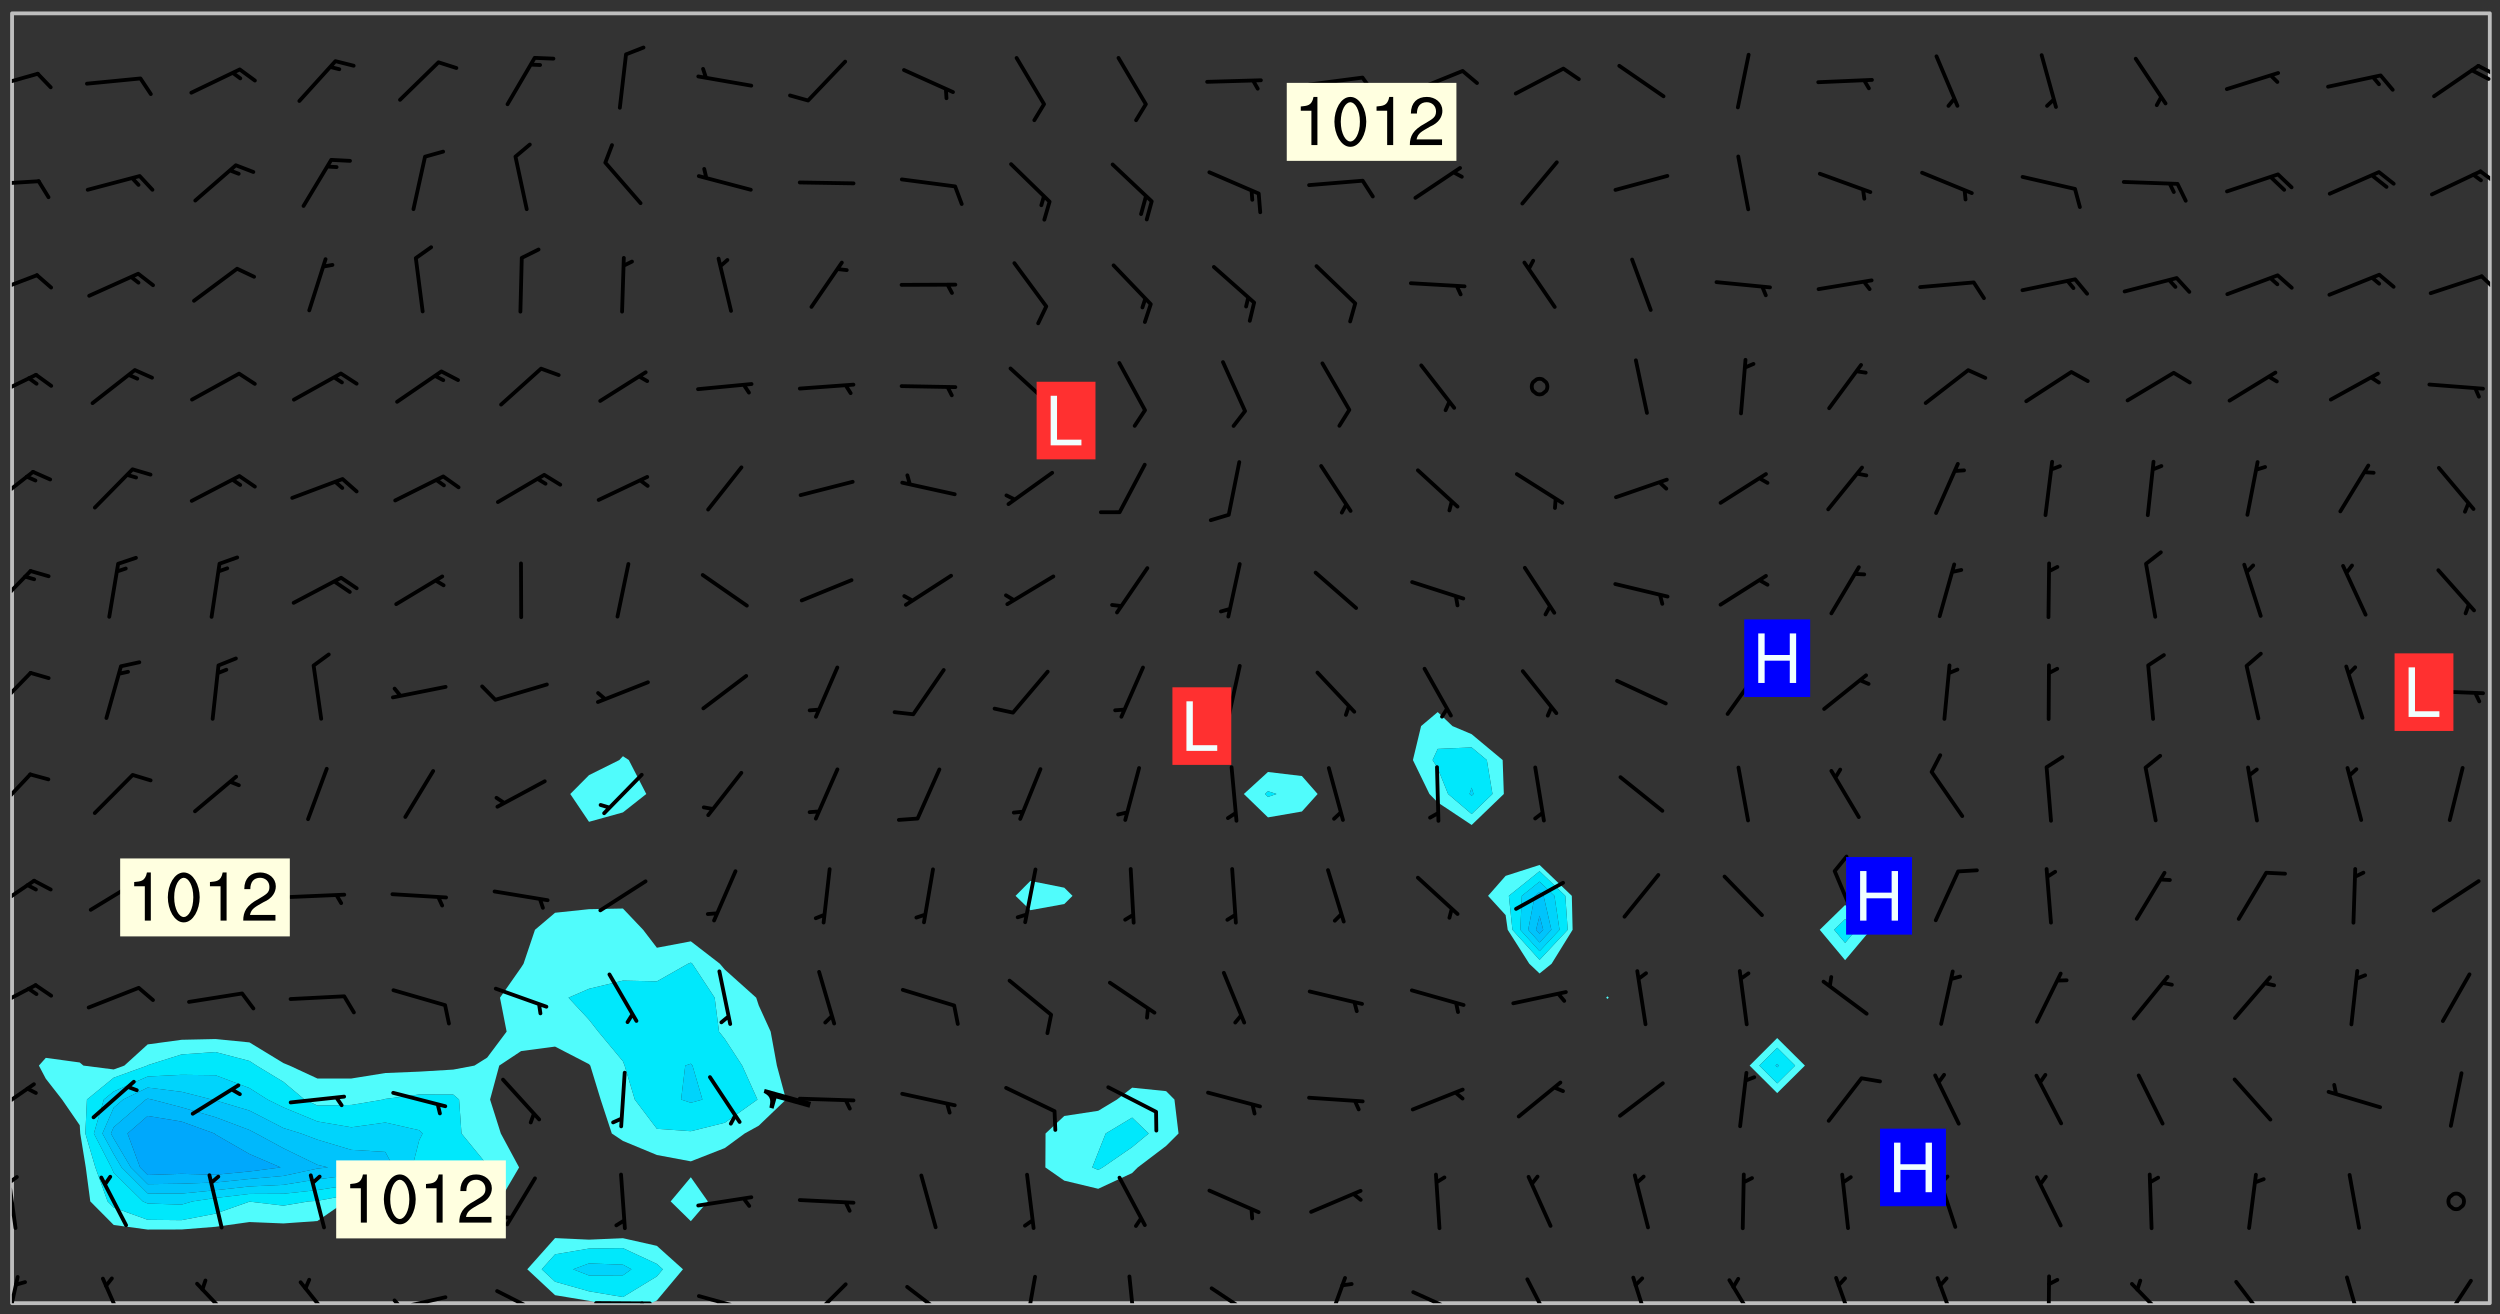 <svg xmlns="http://www.w3.org/2000/svg" role="img" xmlns:xlink="http://www.w3.org/1999/xlink" viewBox="142.45 309.95 326.84 171.84"><rect x="142.45" y="309.95" width="326.84" height="171.84" fill="#333333" stroke="none"/><defs><clipPath id="clip2"><path d="M 144 311.672 L 145 311.672 L 145 480.328 L 144 480.328 Z M 144 311.672"/></clipPath><clipPath id="clip3"><path d="M 144 311.672 L 468 311.672 L 468 480.328 L 144 480.328 Z M 144 311.672"/></clipPath><clipPath id="clip4"><path d="M 211 471 L 232 471 L 232 480.328 L 211 480.328 Z M 211 471"/></clipPath><clipPath id="clip5"><path d="M 467 311.672 L 468 311.672 L 468 480.328 L 467 480.328 Z M 467 311.672"/></clipPath><clipPath id="clip6"><path d="M 144 476 L 146 476 L 146 480.328 L 144 480.328 Z M 144 476"/></clipPath><clipPath id="clip7"><path d="M 155 476 L 159 476 L 159 480.328 L 155 480.328 Z M 155 476"/></clipPath><clipPath id="clip8"><path d="M 167 477 L 174 477 L 174 480.328 L 167 480.328 Z M 167 477"/></clipPath><clipPath id="clip9"><path d="M 181 477 L 187 477 L 187 480.328 L 181 480.328 Z M 181 477"/></clipPath><clipPath id="clip10"><path d="M 193 479 L 201 479 L 201 480.328 L 193 480.328 Z M 193 479"/></clipPath><clipPath id="clip11"><path d="M 193 479 L 196 479 L 196 480.328 L 193 480.328 Z M 193 479"/></clipPath><clipPath id="clip12"><path d="M 207 478 L 214 478 L 214 480.328 L 207 480.328 Z M 207 478"/></clipPath><clipPath id="clip13"><path d="M 220 480 L 228 480 L 228 480.328 L 220 480.328 Z M 220 480"/></clipPath><clipPath id="clip14"><path d="M 226 480 L 228 480 L 228 480.328 L 226 480.328 Z M 226 480"/></clipPath><clipPath id="clip15"><path d="M 233 479 L 241 479 L 241 480.328 L 233 480.328 Z M 233 479"/></clipPath><clipPath id="clip16"><path d="M 239 480 L 241 480 L 241 480.328 L 239 480.328 Z M 239 480"/></clipPath><clipPath id="clip17"><path d="M 247 477 L 254 477 L 254 480.328 L 247 480.328 Z M 247 477"/></clipPath><clipPath id="clip18"><path d="M 260 477 L 267 477 L 267 480.328 L 260 480.328 Z M 260 477"/></clipPath><clipPath id="clip19"><path d="M 276 476 L 279 476 L 279 480.328 L 276 480.328 Z M 276 476"/></clipPath><clipPath id="clip20"><path d="M 289 476 L 292 476 L 292 480.328 L 289 480.328 Z M 289 476"/></clipPath><clipPath id="clip21"><path d="M 300 478 L 307 478 L 307 480.328 L 300 480.328 Z M 300 478"/></clipPath><clipPath id="clip22"><path d="M 315 476 L 319 476 L 319 480.328 L 315 480.328 Z M 315 476"/></clipPath><clipPath id="clip23"><path d="M 326 478 L 334 478 L 334 480.328 L 326 480.328 Z M 326 478"/></clipPath><clipPath id="clip24"><path d="M 341 476 L 346 476 L 346 480.328 L 341 480.328 Z M 341 476"/></clipPath><clipPath id="clip25"><path d="M 355 476 L 359 476 L 359 480.328 L 355 480.328 Z M 355 476"/></clipPath><clipPath id="clip26"><path d="M 368 477 L 373 477 L 373 480.328 L 368 480.328 Z M 368 477"/></clipPath><clipPath id="clip27"><path d="M 382 476 L 386 476 L 386 480.328 L 382 480.328 Z M 382 476"/></clipPath><clipPath id="clip28"><path d="M 395 476 L 399 476 L 399 480.328 L 395 480.328 Z M 395 476"/></clipPath><clipPath id="clip29"><path d="M 410 476 L 411 476 L 411 480.328 L 410 480.328 Z M 410 476"/></clipPath><clipPath id="clip30"><path d="M 420 477 L 427 477 L 427 480.328 L 420 480.328 Z M 420 477"/></clipPath><clipPath id="clip31"><path d="M 434 477 L 440 477 L 440 480.328 L 434 480.328 Z M 434 477"/></clipPath><clipPath id="clip32"><path d="M 449 476 L 452 476 L 452 480.328 L 449 480.328 Z M 449 476"/></clipPath><clipPath id="clip33"><path d="M 461 477 L 466 477 L 466 480.328 L 461 480.328 Z M 461 477"/></clipPath><clipPath id="clip34"><path d="M 144 463 L 145 463 L 145 471 L 144 471 Z M 144 463"/></clipPath><clipPath id="clip35"><path d="M 144 463 L 145 463 L 145 465 L 144 465 Z M 144 463"/></clipPath><clipPath id="clip36"><path d="M 144 451 L 148 451 L 148 456 L 144 456 Z M 144 451"/></clipPath><clipPath id="clip37"><path d="M 144 438 L 148 438 L 148 443 L 144 443 Z M 144 438"/></clipPath><clipPath id="clip38"><path d="M 144 424 L 148 424 L 148 430 L 144 430 Z M 144 424"/></clipPath><clipPath id="clip39"><path d="M 144 410 L 147 410 L 147 417 L 144 417 Z M 144 410"/></clipPath><clipPath id="clip40"><path d="M 144 397 L 147 397 L 147 404 L 144 404 Z M 144 397"/></clipPath><clipPath id="clip41"><path d="M 144 384 L 147 384 L 147 390 L 144 390 Z M 144 384"/></clipPath><clipPath id="clip42"><path d="M 144 371 L 148 371 L 148 377 L 144 377 Z M 144 371"/></clipPath><clipPath id="clip43"><path d="M 144 358 L 148 358 L 148 363 L 144 363 Z M 144 358"/></clipPath><clipPath id="clip44"><path d="M 144 345 L 148 345 L 148 349 L 144 349 Z M 144 345"/></clipPath><clipPath id="clip45"><path d="M 466 345 L 468 345 L 468 349 L 466 349 Z M 466 345"/></clipPath><clipPath id="clip46"><path d="M 144 333 L 148 333 L 148 335 L 144 335 Z M 144 333"/></clipPath><clipPath id="clip47"><path d="M 466 332 L 468 332 L 468 335 L 466 335 Z M 466 332"/></clipPath><clipPath id="clip48"><path d="M 144 319 L 148 319 L 148 322 L 144 322 Z M 144 319"/></clipPath><clipPath id="clip49"><path d="M 466 318 L 468 318 L 468 320 L 466 320 Z M 466 318"/></clipPath><clipPath id="clip50"><path d="M 465 318 L 468 318 L 468 321 L 465 321 Z M 465 318"/></clipPath><g id="surface669" clip-path="url(#clip1)"><path fill="#fff" fill-opacity="0" fill-rule="evenodd" d="M 0 0 L 1000 0 L 1000 1000 L 0 1000 Z M 0 0"/><path fill="#d3d3d3" fill-opacity="0" fill-rule="evenodd" d="M162.152 355.867L161.918 356.16 161.977 356.395 162.094 356.566 162.27 356.801 162.562 357.148 162.676 357.207 162.793 357.035 162.852 356.801 163.027 356.625 163.492 356.449 164.191 356.449 164.426 356.742 164.715 357.559 164.773 357.734 164.949 357.965 165.301 358.199 166 358.898 166.172 359.074 166.406 359.422 166.641 359.832 166.93 360.414 167.34 360.879 167.57 361.113 167.805 361.289 167.922 361.52 168.098 361.812 168.27 362.977 168.27 363.211 168.328 363.5 168.387 363.617 168.504 363.734 168.852 364.145 168.969 364.316 169.145 364.492 169.32 364.727 169.438 364.898 169.609 365.25 169.668 365.484 169.902 365.891 170.137 365.832 169.961 366.008 169.902 366.938 169.32 366.938 169.086 366.824 168.738 366.938 168.621 367.055 168.562 367.348 168.504 367.523 168.387 367.695 167.922 367.988 167.863 368.223 167.805 368.336 167.805 368.98 167.863 369.152 167.863 369.562 167.922 369.621 167.922 370.027 167.98 370.434 168.098 370.609 168.156 370.668 168.387 371.309 168.328 371.602 168.328 372.301 168.27 372.883 168.27 373.117 168.211 373.348 168.156 373.699 168.156 375.621 168.211 375.738 168.637 375.738 168.27 375.855 168.246 376.207 169.137 377.375 170.879 377.914 172.219 378.273 172.219 378.812 172.309 379.621 172.844 380.336 174.363 380.605 175.254 380.52 175.344 381.684 175.879 381.863 177.039 381.684 179.094 380.699 180.254 380.336 182.133 380.16 183.828 379.98 183.648 380.699 182.133 380.785 180.883 380.875 180.078 381.145 179.004 381.953 179.273 382.672 179.809 383.57 179.629 384.195 179.363 385.004 179.629 386.082 180.254 386.98 181.059 387.16 182.309 386.98 182.043 387.703 182.141 388.207 182.195 388.5 182.195 388.672 182.254 388.965 182.254 389.371 182.43 389.488 182.781 389.605 183.188 389.605 183.48 389.43 183.594 389.312 183.652 389.195 183.77 388.965 183.828 388.789 184.18 388.324 184.41 388.148 184.586 388.09 184.762 388.148 184.82 388.324 184.938 389.312 184.992 389.781 185.051 389.953 185.168 390.188 185.344 390.246 186.16 390.305 186.449 390.305 186.566 390.539 186.625 390.945 186.684 391.297 186.684 392.402 186.801 392.695 186.918 393.043 187.207 393.742 187.383 394.094 187.965 394.848 188.316 395.023 188.488 395.082 188.957 395.316 189.598 395.781 189.945 396.016 190.238 396.191 190.531 396.246 190.762 396.309 191.578 396.656 191.871 396.832 191.984 397.004 192.336 397.355 192.453 397.531 192.977 398.172 192.977 398.461 193.035 398.812 193.035 399.16 193.094 399.512 193.152 399.801 193.27 399.859 193.441 399.918 193.617 399.918 194.199 400.152 194.375 400.27 194.551 400.559 194.727 400.793 194.84 401.027 195.133 401.258 195.25 401.375 195.25 401.785 195.309 401.84 195.598 402.074 195.832 402.191 195.891 402.309 196.008 402.48 196.066 402.598 196.297 402.832 196.355 403.008 196.59 403.066 196.707 403.125 196.59 403.238 196.531 403.355 196.531 403.473 196.414 403.766 196.297 404.055 196.297 404.637 196.473 404.754 196.59 404.812 196.648 404.93 196.766 405.047 196.879 405.105 197.055 405.453 197.113 405.805 197.172 406.211 197.172 406.387 197.113 406.562 196.996 407.262 196.996 407.434 197.113 407.609 197.406 407.902 197.812 407.902 197.988 408.02 198.105 408.191 198.223 408.484 198.223 408.719 197.695 408.719 197.465 408.484 197.23 408.484 197.055 408.543 196.996 409.242 197.055 409.59 197.172 409.766 197.348 410.176 197.465 410.406 197.754 410.875 197.93 410.93 198.453 410.93 198.688 410.988 199.445 411.629 199.504 411.922 199.504 412.156 199.562 412.215 199.793 412.562 199.793 412.914 199.676 413.086 199.676 413.379 199.969 413.668 200.262 413.844 200.434 413.902 200.727 414.078 201.02 414.195 201.602 414.602 201.891 414.836 202.184 415.012 202.402 415.172 202.418 415.184 202.648 415.359 203.289 415.883 203.465 416.117 203.582 416.293 203.758 416.469 203.871 416.641 203.871 417.281 203.988 417.457 204.457 417.574 205.039 417.691 205.273 417.75 205.504 417.863 205.797 417.98 205.91 418.039 206.496 418.391 206.785 418.562 206.961 418.625 207.137 418.68 207.312 418.738 208.012 419.09 208.301 419.266 208.535 419.32 208.824 419.496 209.059 419.613 209.699 420.02 209.992 420.137 210.164 420.195 210.398 420.254 210.809 420.312 211.039 420.371 211.273 420.488 211.332 420.66 210.922 420.836 211.391 420.895 211.449 421.188 211.562 421.422 211.738 421.477 211.973 421.535 212.148 421.594 212.555 421.711 213.195 421.945 213.312 422.117 213.371 422.352 213.371 422.527 213.312 422.645 213.254 423.051 213.488 423.285 213.605 423.344 213.953 423.461 214.594 423.691 214.77 423.809 215.059 423.926 215.234 424.102 215.469 424.566 216.051 425.672 216.227 425.848 216.574 426.023 216.75 426.141 217.102 426.258 218.148 426.781 218.383 426.84 218.848 426.953 219.141 427.012 219.605 427.188 220.363 427.77 220.598 428.004 220.945 428.469 221.121 428.645 221.41 428.879 222.227 429.578 222.52 429.754 222.809 430.043 223.102 430.219 223.395 430.508 224.09 431.148 224.266 431.324 224.559 431.559 224.848 431.793 225.316 432.082 225.957 432.664 226.305 432.898 226.539 433.191 226.887 433.539 227.238 434.004 228.172 434.996 228.52 435.402 228.637 435.578 228.871 435.637 228.984 435.754 229.629 435.93 229.859 436.043 230.094 436.102 230.387 436.277 230.617 436.395 231.551 437.094 231.957 437.5 232.191 437.676 232.598 437.852 232.832 437.969 233.648 438.316 233.996 438.551 234.23 438.668 234.523 438.957 234.754 439.074 235.512 439.426 235.863 439.598 236.094 439.656 236.387 439.773 236.621 439.832 237.492 440.008 238.309 440.008 238.777 440.238 238.949 440.297 239.824 440.996 240.289 441.113 240.582 441.172 240.758 441.23 240.988 441.289 241.457 441.348 241.805 441.406 242.156 441.465 242.562 441.523 242.855 441.523 243.027 441.582 243.027 441.812 243.203 441.988 243.496 441.988 243.844 442.047 244.195 442.105 244.895 442.223 245.535 442.223 246 441.988 246.293 441.812 246.465 441.695 246.875 441.523 247.164 441.348 248.098 440.883 248.566 440.59 249.09 440.297 249.555 440.125 250.02 439.949 251.07 439.484 251.359 439.367 251.77 439.25 252.059 439.133 252.586 438.957 254.102 438.258 254.684 437.91 254.973 437.852 255.266 437.793 255.613 437.676 256.488 437.445 256.84 437.328 256.953 437.328 257.188 437.27 258.062 437.035 258.297 436.977 259.109 436.977 259.461 436.918 260.277 436.801 260.449 436.742 260.801 436.688 261.094 436.629 261.324 436.57 262.141 436.395 262.316 436.336 262.664 436.336 262.898 436.277 263.363 436.16 264.121 435.988 264.355 435.93 264.703 435.93 265.113 435.812 265.402 435.754 266.688 435.695 266.977 435.695 267.387 435.637 267.617 435.578 267.793 435.578 268.668 435.461 269.074 435.461 269.484 435.344 269.832 435.344 270.184 435.23 271.055 435.172 272.805 435.172 273.852 435.461 274.262 435.578 274.551 435.695 274.902 435.812 275.191 435.93 276.242 436.102 276.531 436.16 276.824 436.16 277.117 436.219 277.289 436.277 277.699 436.336 277.871 436.395 277.988 436.453 278.105 436.453 278.223 436.512 278.574 436.57 278.688 436.57 279.098 436.637 281.02 437.031 282.945 437.426 284.465 437.875 286.16 438.594 288.305 439.398 289.91 438.68 291.34 437.875 292.5 436.797 293.75 436.348 296.785 435.629 298.66 435.27 300.805 433.922 303.039 432.668 305.539 431.41 307.234 430.961 309.02 430.781 310.18 430.512 310.805 431.051 312.145 430.781 312.859 429.793 313.844 428.449 314.289 428.27 315.094 427.91 316.969 427.371 318.754 426.922 320.004 426.652 321.164 426.562 322.863 426.473 324.824 426.203 326.074 426.113 326.613 426.113 327.238 426.023 328.129 426.023 330.273 425.844 332.684 425.664 335.273 425.574 336.969 425.754 338.578 425.844 340.008 426.203 341.168 426.922 343.043 427.91 344.203 429.438 344.469 430.152 345.098 430.242 345.453 431.141 345.988 431.68 346.523 433.207 347.598 433.566 348.133 433.566 347.328 434.102 347.418 435.809 348.133 438.504 349.023 439.309 349.918 440.297 350.633 441.555 352.418 442.094 353.938 441.914 354.293 443.258 355.902 442.453 356.883 441.914 357.152 442.184 357.469 441.969 357.688 441.824 358.488 442.273 358.938 441.914 359.293 441.914 359.828 441.645 360.367 440.926 360.902 440.656 361.527 439.668 362.688 440.117 363.527 440.488 364.922 441.105 366.617 440.926 368.223 440.926 370.008 441.016 370.188 439.309 370.723 437.965 371.527 438.234 372.02 439.082 372.422 439.488 372.332 440.027 372.332 440.387 373.047 440.836 373.758 440.566 375.188 440.566 375.547 441.555 375.992 442.812 376.707 444.156 377.957 444.785 379.652 445.414 380.367 445.234 380.547 444.695 381.527 444.605 381.977 444.965 382.062 446.223 381.797 446.852 381.262 447.031 381.262 447.57 381.977 448.555 382.242 449.094 383.227 450.082 384.027 451.16 383.762 451.52 383.672 452.418 383.047 454.75 382.691 456.816 382.602 458.609 382.422 459.328 382.332 459.867 382.332 461.305 381.352 463.188 380.992 464.895 380.457 465.793 379.652 466.961 379.387 467.5 381.441 468.754 381.527 469.113 381.172 469.652 381.082 469.473 381.082 470.281 381.172 471.719 380.727 472.434 379.652 472.527 379.387 473.242 379.922 474.141 380.727 474.859 381.887 475.668 383.227 475.938 383.672 476.297 383.316 476.746 381.527 476.656 380.277 476.207 379.562 475.488 378.938 475.398 378.762 478.988 378.574 480.297 467.934 480.297 467.934 311.703 412.664 311.703 412.664 360.785 413.426 360.91 416.715 361.453 418.738 364.289 418.738 367.043 421.09 367.375 423.438 367.707 427.488 367.707 426.109 371.867 424.086 372.574 422.062 373.277 421.52 373.621 418.926 375.238 418.738 375.355 416.715 373.277 415.984 370.535 413.312 368.457 411.938 364.957 411.871 364.875 409.914 362.203 412.664 360.785 412.664 311.703 294.422 311.703 294.422 403.117 294.539 403.148 294.672 403.16 294.746 403.234 294.852 403.281 294.941 403.34 295.027 403.398 295.117 403.457 295.414 403.754 295.473 403.844 295.504 403.961 295.531 404.078 295.547 404.215 295.516 404.332 295.457 404.422 295.398 404.508 295.355 404.613 295.309 404.715 295.281 404.836 295.281 404.98 295.457 405.25 295.605 405.398 295.68 405.484 295.754 405.559 295.797 405.664 295.859 405.754 295.918 405.84 295.961 405.945 296.02 406.035 296.066 406.137 296.109 406.242 296.168 406.328 296.285 406.508 296.359 406.582 296.422 406.668 296.48 406.758 296.523 406.863 296.582 406.953 296.641 407.039 296.703 407.129 296.762 407.219 296.805 407.32 296.922 407.5 296.996 407.574 297.055 407.66 297.129 407.734 297.219 407.793 297.324 407.84 297.473 407.84 297.605 407.824 297.738 407.84 297.84 407.793 297.914 407.719 297.961 407.617 297.945 407.484 297.945 407.336 297.898 407.23 297.871 407.113 297.824 407.012 297.797 406.891 297.754 406.789 297.691 406.699 297.648 406.598 297.605 406.492 297.574 406.375 297.559 406.242 297.547 406.105 297.633 406.047 297.691 405.961 297.812 405.93 297.855 406.035 297.871 406.168 297.871 406.285 297.93 406.387 297.988 406.477 298.078 406.535 298.227 406.684 298.285 406.773 298.328 406.879 298.316 406.98 298.402 407.039 298.508 407.086 298.594 407.145 298.684 407.203 298.758 407.277 298.641 407.305 298.535 407.352 298.449 407.41 298.375 407.484 298.316 407.574 298.254 407.66 298.227 407.781 298.18 407.883 298.137 407.988 298.105 408.105 298.094 408.238 298.078 408.371 298.078 408.52 298.105 408.637 298.152 408.742 298.195 408.844 298.254 408.934 298.328 409.008 298.418 409.066 298.492 409.141 298.582 409.199 298.641 409.289 298.684 409.395 298.73 409.496 298.848 409.527 298.98 409.543 299.129 409.543 299.246 409.512 299.352 409.555 299.395 409.66 299.441 409.762 299.469 409.883 299.5 410 299.527 410.117 299.559 410.238 299.586 410.355 299.691 410.398 299.793 410.445 299.926 410.43 300.074 410.578 300.137 410.664 300.211 410.738 300.281 410.812 300.371 410.875 300.477 410.918 300.578 410.961 300.695 410.992 300.832 411.008 300.949 410.977 301.023 410.902 301.051 410.785 301.039 410.652 301.008 410.531 300.98 410.414 301.023 410.309 301.141 410.309 301.23 410.371 301.348 410.398 301.496 410.398 301.629 410.414 301.777 410.414 301.91 410.43 302.043 410.414 302.191 410.414 302.324 410.398 302.457 410.387 302.594 410.398 302.711 410.371 302.844 410.355 303.035 410.297 302.977 410.473 302.961 410.605 302.934 410.727 302.918 410.859 302.859 410.945 302.727 410.961 302.621 411.008 302.516 411.051 302.398 411.082 302.281 411.109 302.016 411.141 301.867 411.141 301.734 411.156 301.66 411.23 301.719 411.316 301.867 411.465 301.984 411.645 302.059 411.715 302.148 411.777 302.238 411.836 302.324 411.895 302.414 411.953 302.516 411.996 302.621 412.059 302.727 412.102 302.812 412.16 302.918 412.207 303.02 412.25 303.199 412.367 303.258 412.457 303.215 412.559 303.168 412.664 303.184 412.797 303.406 413.02 303.465 413.109 303.508 413.211 303.539 413.332 303.582 413.434 303.598 413.566 303.629 413.684 303.641 413.82 303.672 413.938 303.82 414.086 303.922 414.129 304.027 414.172 304.145 414.203 304.277 414.219 304.414 414.234 304.531 414.234 304.648 414.203 304.738 414.145 304.781 414.039 304.828 413.938 304.871 413.832 304.902 413.715 304.914 413.582 304.914 413.434 304.902 413.301 304.887 413.168 304.855 413.051 304.812 412.945 304.766 412.84 304.723 412.738 304.68 412.633 304.664 412.5 304.68 412.367 304.707 412.25 304.738 412.133 304.766 412.012 304.812 411.91 304.902 411.852 304.988 411.789 305.062 411.715 305.152 411.656 305.375 411.434 305.434 411.348 305.508 411.273 305.625 411.094 305.684 411.008 305.684 410.859 305.609 410.785 305.508 410.738 305.402 410.695 305.301 410.652 305.242 410.562 305.195 410.457 305.168 410.34 305.258 410.281 305.375 410.25 305.477 410.207 305.656 410.09 305.805 409.941 305.816 409.809 305.805 409.703 305.715 409.645 305.582 409.66 305.434 409.66 305.301 409.676 305.168 409.66 305.047 409.629 304.961 409.57 304.887 409.496 304.828 409.406 304.766 409.32 304.648 409.141 304.59 409.055 304.621 408.934 304.707 408.875 304.828 408.844 304.887 408.758 304.887 408.637 304.855 408.52 304.797 408.43 304.738 408.344 304.691 408.238 304.664 408.121 304.648 407.988 304.707 407.898 304.781 407.824 304.871 407.766 304.988 407.586 305.062 407.512 305.121 407.426 305.27 407.277 305.391 407.246 305.523 407.23 305.656 407.246 305.73 407.32 305.773 407.426 305.789 407.559 305.758 407.676 305.641 407.707 305.508 407.719 305.359 407.867 305.316 407.973 305.27 408.074 305.242 408.195 305.211 408.312 305.211 408.461 305.242 408.578 305.285 408.684 305.344 408.773 305.418 408.844 305.492 408.918 305.609 408.949 305.73 408.977 305.848 408.949 305.98 408.934 306.098 408.934 306.188 408.992 306.262 409.066 306.309 409.172 306.367 409.258 306.469 409.305 306.602 409.32 306.707 409.363 306.793 409.422 306.781 409.527 306.707 409.602 306.527 409.719 306.469 409.809 306.379 409.867 306.309 409.941 306.234 410.016 306.172 410.105 306.145 410.223 306.129 410.355 306.145 410.488 306.129 410.621 306.129 410.77 306.145 410.902 306.172 411.02 306.203 411.141 306.277 411.215 306.367 411.273 306.453 411.332 306.543 411.391 306.66 411.422 306.66 411.508 306.559 411.555 306.469 411.613 306.203 411.645 306.086 411.672 305.938 411.672 305.832 411.715 305.73 411.762 305.672 411.852 305.609 412.086 305.598 412.219 305.566 412.34 305.551 412.473 305.551 412.766 305.539 412.898 305.551 413.035 305.566 413.168 305.699 413.184 305.832 413.195 305.953 413.227 306.039 413.285 306.113 413.359 306.16 413.465 306.203 413.566 306.219 413.699 306.219 414.145 306.203 414.277 306.203 414.723 306.234 414.988 306.262 415.105 306.277 415.238 306.309 415.355 306.395 415.566 306.426 415.832 306.426 415.98 306.395 416.098 306.367 416.215 306.336 416.336 306.309 416.453 306.277 416.57 306.246 416.691 306.234 416.824 306.219 416.957 306.309 417.016 306.426 416.984 306.527 417 306.574 417.105 306.543 417.371 306.543 417.812 306.5 417.918 306.453 418.023 306.41 418.125 306.367 418.23 306.309 418.316 306.277 418.438 306.234 418.555 306.203 418.672 306.188 418.805 306.203 418.938 306.262 419.027 306.367 419.074 306.453 419.133 306.512 419.219 306.5 419.355 306.469 419.473 306.426 419.574 306.426 420.02 306.41 420.152 306.41 420.301 306.379 420.418 306.336 420.523 306.309 420.641 306.262 420.746 306.219 420.848 306.188 420.969 306.16 421.086 306.129 421.219 306.098 421.336 306.07 421.453 306.027 421.559 305.996 421.676 305.965 421.797 305.953 421.93 305.938 422.062 305.938 422.359 305.965 422.477 305.965 422.625 306.012 423.023 306.039 423.141 306.098 423.23 306.219 423.262 306.367 423.262 306.5 423.246 306.559 423.336 306.559 423.453 306.5 423.543 306.41 423.602 306.309 423.645 306.203 423.691 306.113 423.75 306.027 423.809 305.891 423.824 305.773 423.793 305.641 423.777 305.539 423.824 305.477 423.91 305.465 424.047 305.449 424.18 305.418 424.297 305.391 424.414 305.375 424.547 305.344 424.668 305.344 424.965 305.359 425.098 305.391 425.215 305.391 425.363 305.402 425.496 305.402 425.645 305.375 425.762 305.328 425.863 305.301 425.984 305.27 426.102 305.211 426.191 305.137 426.266 305.035 426.309 304.93 426.355 304.812 426.383 304.691 426.414 304.59 426.367 304.648 426.281 304.754 426.234 304.781 426.117 304.812 426 304.84 425.879 304.871 425.762 304.871 425.613 304.887 425.48 304.855 425.363 304.812 425.258 304.707 425.273 304.633 425.348 304.531 425.391 304.441 425.453 304.367 425.527 304.324 425.629 304.309 425.762 304.277 425.879 304.25 426 304.219 426.117 304.191 426.234 304.16 426.355 304.133 426.473 304.102 426.59 304.059 426.695 303.969 426.754 303.879 426.754 303.762 426.723 303.73 426.637 303.746 426.5 303.715 426.383 303.715 426.234 303.703 426.102 303.703 425.953 303.641 425.719 303.613 425.598 303.57 425.496 303.523 425.391 303.465 425.305 303.406 425.215 303.363 425.109 303.301 425.023 303.152 424.875 303.082 424.801 302.977 424.754 302.871 424.711 302.77 424.668 302.473 424.371 302.383 424.297 302.297 424.238 302.191 424.195 302.102 424.133 302.016 424.074 301.91 424.031 301.82 423.973 301.734 423.91 301.66 423.84 301.555 423.793 301.469 423.734 301.363 423.691 301.273 423.629 301.172 423.586 301.066 423.543 300.98 423.484 300.875 423.438 300.77 423.395 300.668 423.348 300.578 423.289 300.477 423.246 300.371 423.203 300.281 423.141 300.164 423.113 300.031 423.098 299.898 423.113 299.75 423.113 299.617 423.129 299.5 423.098 299.41 423.039 299.336 422.965 299.246 422.906 299.145 422.859 298.996 422.859 298.875 422.832 298.773 422.789 298.699 422.715 298.582 422.535 298.492 422.477 298.391 422.434 298.301 422.371 298.195 422.328 298.105 422.27 298.02 422.211 297.914 422.164 297.855 422.078 297.797 421.988 297.754 421.883 297.707 421.781 297.633 421.707 297.547 421.648 297.473 421.574 297.383 421.516 297.16 421.293 297.117 421.188 297.086 420.922 297.191 420.879 297.336 420.879 297.441 420.922 297.516 420.996 297.605 421.055 297.691 421.113 297.797 421.16 297.887 421.219 298.035 421.367 298.105 421.441 298.254 421.59 298.316 421.676 298.391 421.75 298.477 421.809 298.551 421.883 298.641 421.945 298.73 422.004 298.816 422.062 299.086 422.238 299.188 422.285 299.293 422.328 299.395 422.371 299.441 422.297 299.5 422.211 299.574 422.137 299.645 422.062 299.75 422.105 299.824 422.18 299.883 422.27 299.926 422.371 299.973 422.477 300.016 422.582 300.137 422.609 300.254 422.582 300.328 422.492 300.371 422.387 300.43 422.297 300.504 422.223 300.609 422.18 300.727 422.152 300.859 422.164 300.949 422.223 301.098 422.371 301.156 422.461 301.199 422.566 301.246 422.668 301.289 422.773 301.332 422.875 301.438 422.922 301.543 422.965 301.676 422.98 301.762 422.922 301.82 422.832 301.895 422.758 302 422.715 302.117 422.742 302.223 422.789 302.324 422.832 302.43 422.875 302.531 422.922 302.711 423.039 302.711 423.156 302.695 423.289 302.711 423.422 302.727 423.559 302.785 423.645 302.887 423.691 303.008 423.719 303.125 423.75 303.273 423.75 303.391 423.719 303.449 423.629 303.629 423.512 303.688 423.422 303.762 423.348 303.82 423.262 303.938 423.082 304.117 422.965 304.234 422.996 304.324 423.055 304.367 423.129 304.352 423.262 304.352 423.379 304.441 423.438 304.59 423.438 304.723 423.422 304.855 423.41 305.121 423.379 305.227 423.336 305.344 423.305 305.465 423.277 305.539 423.203 305.609 423.129 305.672 423.039 305.656 422.934 305.609 422.832 305.508 422.789 305.402 422.773 305.285 422.801 305.02 422.832 304.871 422.832 304.797 422.758 304.707 422.699 304.59 422.668 304.473 422.641 304.34 422.625 304.191 422.625 304.059 422.641 303.762 422.641 303.656 422.594 303.508 422.445 303.465 422.344 303.406 422.254 303.629 422.031 303.715 421.973 303.82 421.93 303.938 421.898 304.07 421.883 304.203 421.898 304.34 421.914 304.441 421.957 304.574 421.945 304.664 421.883 304.766 421.84 304.828 421.75 304.781 421.648 304.691 421.59 304.574 421.559 304.473 421.516 304.414 421.426 304.352 421.336 304.352 421.219 304.367 421.086 304.473 421.039 304.547 420.969 304.547 420.848 304.457 420.789 304.426 420.672 304.516 420.613 304.59 420.539 304.633 420.434 304.691 420.344 304.738 420.242 304.754 420.109 304.754 419.961 304.707 419.855 304.664 419.754 304.574 419.695 304.441 419.68 304.34 419.637 304.203 419.621 304.086 419.59 303.641 419.59 303.508 419.574 303.375 419.562 303.242 419.547 303.125 419.516 302.977 419.516 302.844 419.5 302.711 419.488 302.445 419.457 302.324 419.414 302.238 419.355 302.164 419.281 302.164 419.133 302.176 419 302.281 418.953 302.383 418.91 302.516 418.895 302.668 418.895 302.801 418.879 303.094 418.879 303.215 418.91 303.316 418.953 303.406 419.012 303.641 419.074 303.762 419.027 303.852 418.969 303.953 418.926 304.086 418.91 304.191 418.953 304.293 419 304.426 419.012 304.547 418.984 304.691 418.984 304.812 418.953 304.93 418.926 305.035 418.879 305.109 418.805 305.195 418.746 305.344 418.598 305.402 418.512 305.449 418.406 305.477 418.289 305.492 418.184 305.391 418.141 305.301 418.082 305.184 418.051 305.078 418.008 304.988 417.945 304.914 417.859 304.84 417.785 304.738 417.742 304.633 417.695 304.531 417.652 304.473 417.562 304.426 417.461 304.34 417.25 304.277 417.164 304.219 417.074 304.145 417 304.059 416.941 303.789 416.941 303.672 416.973 303.582 417.031 303.48 417.074 303.348 417.09 303.242 417.074 303.215 416.957 303.152 416.867 303.035 416.836 302.934 416.793 302.785 416.645 302.754 416.527 302.738 416.422 302.812 416.348 302.992 416.23 303.109 416.203 303.227 416.172 303.363 416.188 303.465 416.23 303.57 416.273 303.672 416.32 303.777 416.363 303.895 416.395 304.027 416.41 304.145 416.438 304.277 416.453 304.383 416.438 304.473 416.379 304.398 416.305 304.293 416.262 304.219 416.188 304.145 416.098 303.996 415.949 303.91 415.891 303.82 415.832 303.746 415.758 303.656 415.699 303.555 415.652 303.434 415.625 303.332 415.578 303.227 415.535 303.109 415.504 303.008 415.461 302.887 415.43 302.738 415.43 302.621 415.461 302.516 415.504 302.43 415.566 302.25 415.684 302.164 415.742 302.074 415.801 301.969 415.848 301.883 415.906 301.777 415.949 301.676 415.992 301.57 416.039 301.496 416.113 301.438 416.203 301.379 416.289 301.332 416.395 301.273 416.48 301.199 416.555 301.066 416.543 300.949 416.512 300.832 416.512 300.758 416.586 300.668 416.645 300.594 416.719 300.504 416.777 300.418 416.836 300.312 416.883 300.211 416.926 300.074 416.941 299.973 416.898 299.824 416.75 299.719 416.703 299.633 416.703 299.527 416.75 299.426 416.793 299.305 416.824 299.188 416.793 299.113 416.719 299.113 416.602 299.145 416.48 299.219 416.41 299.277 416.32 299.352 416.246 299.469 416.215 299.574 416.172 299.867 416.172 300 416.156 300.137 416.141 300.238 416.098 300.328 416.039 300.43 415.992 300.52 415.934 300.652 415.922 300.742 415.98 300.875 415.992 300.965 415.934 301.051 415.875 301.156 415.832 301.246 415.773 301.332 415.711 301.422 415.652 301.57 415.504 301.629 415.418 301.688 415.328 301.793 415.285 301.926 415.27 302.043 415.297 302.164 415.328 302.223 415.27 302.281 415.18 302.312 414.914 302.34 414.797 302.445 414.809 302.578 414.824 302.68 414.781 302.77 414.723 302.828 414.633 302.902 414.559 302.961 414.469 303.008 414.367 303.02 414.234 303.008 414.102 302.961 413.996 302.812 413.848 302.754 413.758 302.695 413.672 302.652 413.566 302.652 413.121 302.668 412.988 302.668 412.84 302.68 412.707 302.621 412.648 302.531 412.707 302.43 412.664 302.25 412.547 302.164 412.488 302.102 412.398 302.043 412.309 301.969 412.234 301.883 412.176 301.762 412.207 301.66 412.219 301.555 412.266 301.469 412.324 301.363 412.367 301.215 412.516 301.125 412.574 301.039 412.633 300.949 412.695 300.844 412.738 300.711 412.754 300.711 412.633 300.816 412.59 300.934 412.559 301.008 412.488 301.051 412.383 301.051 412.234 301.023 412.117 300.875 411.969 300.742 411.953 300.594 411.953 300.477 411.984 300.371 412.027 300.27 412.07 300.18 412.133 300.062 412.16 299.988 412.086 300 411.953 299.957 411.852 299.914 411.746 299.824 411.688 299.707 411.715 299.586 411.746 299.469 411.777 299.367 411.82 299.246 411.852 299.145 411.895 299.039 411.938 298.949 411.996 298.848 412.012 298.848 411.895 298.863 411.762 298.805 411.672 298.73 411.715 298.582 411.863 298.523 411.953 298.449 412.027 298.402 412.133 298.359 412.234 298.285 412.309 298.227 412.398 298.152 412.473 298.094 412.559 298.02 412.633 297.93 412.695 297.855 412.766 297.781 412.84 297.68 412.855 297.547 412.871 297.441 412.828 297.441 412.707 297.59 412.559 297.633 412.457 297.691 412.367 297.738 412.266 297.781 412.16 297.84 412.07 297.871 411.953 297.914 411.852 297.945 411.73 297.973 411.613 298.02 411.508 298.062 411.406 298.105 411.301 298.18 411.23 298.27 411.168 298.359 411.109 298.461 411.066 298.758 411.066 299.023 411.035 299.129 410.992 299.055 410.918 298.938 410.887 298.832 410.844 298.742 410.785 298.641 410.738 298.551 410.68 298.449 410.637 298.344 410.594 298.254 410.531 298.168 410.473 298.062 410.43 297.961 410.387 297.84 410.355 297.723 410.324 297.621 410.281 297.5 410.25 297.398 410.207 297.309 410.148 297.266 410.043 297.25 409.91 297.352 409.867 297.484 409.852 297.621 409.867 297.754 409.852 297.855 409.809 297.914 409.719 297.93 409.613 297.84 409.555 297.766 409.48 297.664 409.438 297.574 409.379 297.426 409.23 297.383 409.125 297.367 408.992 297.367 408.699 297.309 408.609 297.219 408.551 297.145 408.477 297.102 408.371 297.07 408.254 297.012 408.164 296.938 408.09 296.82 408.062 296.746 407.988 296.656 407.93 296.566 407.867 296.48 407.809 296.406 407.734 296.348 407.648 296.301 407.543 296.215 407.484 296.066 407.336 295.871 407.277 295.738 407.293 295.637 407.336 295.562 407.41 295.516 407.512 295.473 407.617 295.414 407.707 295.355 407.793 295.059 408.09 294.969 408.148 294.883 408.148 294.82 408.062 294.777 407.957 294.809 407.84 294.867 407.75 294.895 407.633 294.883 407.5 294.793 407.438 294.688 407.484 294.57 407.512 294.453 407.543 294.184 407.719 294.082 407.766 293.965 407.793 293.859 407.84 293.77 407.898 293.668 407.941 293.609 407.855 293.562 407.75 293.578 407.617 293.625 407.512 293.695 407.438 293.77 407.367 293.828 407.277 293.828 407.129 293.785 407.023 293.547 407.023 293.445 407.07 293.414 407.188 293.387 407.305 293.355 407.426 293.281 407.469 293.148 407.484 293.074 407.438 293.031 407.336 292.988 407.23 292.941 407.129 292.898 407.023 292.777 407.055 292.676 407.098 292.543 407.113 292.426 407.145 292.32 407.188 292.23 407.246 292.129 407.293 292.008 407.32 291.875 407.336 291.773 407.293 291.715 407.203 291.668 407.098 291.625 406.996 291.582 406.891 291.582 406.773 291.641 406.684 291.727 406.625 291.906 406.508 292.008 406.461 292.113 406.418 292.219 406.359 292.32 406.316 292.41 406.254 292.512 406.211 292.617 406.152 292.719 406.105 292.809 406.047 292.914 406.004 293.016 405.961 293.105 405.898 293.207 405.855 293.344 405.84 293.461 405.871 293.562 405.914 293.684 405.945 293.785 405.988 293.891 406.035 293.992 406.078 294.098 406.121 294.199 406.168 294.305 406.211 294.406 406.254 294.512 406.301 294.598 406.359 294.703 406.402 294.82 406.434 294.926 406.477 295.027 406.523 295.117 406.582 295.223 406.625 295.324 406.668 295.43 406.715 295.547 406.742 295.648 406.789 295.77 406.816 295.918 406.816 296.004 406.758 296.02 406.656 296.078 406.566 296.051 406.449 295.977 406.375 295.859 406.195 295.785 406.121 295.695 406.047 295.516 405.93 295.43 405.871 295.324 405.828 295.223 405.781 294.953 405.605 294.895 405.516 294.82 405.441 294.762 405.352 294.719 405.25 294.688 405.133 294.672 404.996 294.672 404.434 294.66 404.301 294.645 404.168 294.613 404.051 294.598 403.918 294.586 403.785 294.555 403.664 294.332 403.441 294.273 403.355 294.258 403.25 294.289 403.133 294.422 403.117 294.422 311.703 172.992 311.703 172.992 313.156 172.934 313.391 172.582 314.441 172.41 314.965 172.293 315.312 172.117 315.723 172 315.895 171.766 316.188 171.535 316.246 171.184 316.246 171.066 316.305 170.836 316.711 170.836 317.004 170.953 317.18 171.184 317.41 171.301 317.645 171.941 318.402 172.234 318.867 172.41 319.102 172.641 319.453 172.875 319.801 173.516 320.617 173.691 321.082 173.863 321.492 173.98 322.188 174.156 322.656 174.273 324.055 174.332 324.52 174.332 325.395 174.449 326.441 174.449 331.223 174.391 331.688 174.039 332.969 173.863 333.492 173.75 333.902 173.398 334.832 172.934 336 172.699 336.582 172.582 336.758 172.41 337.105 172.234 337.512 171.883 338.328 171.824 338.621 171.711 338.914 171.594 339.203 171.535 339.379 171.418 340.254 171.359 340.66 171.301 340.777 171.242 340.953 171.184 341.125 170.953 341.652 170.836 341.824 170.836 342.059 170.719 342.293 170.66 342.465 170.484 343.051 170.484 343.34 170.426 343.516 170.426 343.809 170.367 343.922 170.309 344.449 170.309 344.621 170.254 344.855 170.254 347.477 170.078 348.293 169.961 348.469 169.785 348.703 169.668 348.875 169.555 349.109 168.969 350.043 168.738 350.332 168.445 350.797 168.27 351.031 167.98 351.383 167.629 352.082 167.516 352.312 167.34 352.723 167.164 352.953 166.758 353.48 165.941 354.18 165.648 354.352 165.359 354.586 165.184 354.703 165.008 354.879 164.484 355.285 163.957 355.461 163.785 355.637 163.551 355.691 162.91 355.867 162.152 355.867M174.363 386.891L173.289 387.34 173.648 388.234 174.898 387.52 175.344 386.98 174.363 386.891"/><path fill="#d3d3d3" fill-opacity="0" fill-rule="evenodd" d="M201.508 416.598L200.613 416.598 201.062 417.227 202.043 417.586 202.848 417.496 203.293 416.508 203.117 416.598 202.402 416.242 201.508 416.598M356.129 475.668L356.07 475.145 356.07 474.852 356.184 474.559 356.242 474.328 356.711 473.859 356.824 473.859 356.941 473.746 357.059 473.688 357.234 473.688 357.469 473.629 357.816 473.629 358.051 473.688 358.168 473.746 358.398 473.918 358.457 474.094 358.574 474.676 358.574 474.969 358.457 475.145 358.285 475.434 358.109 475.609 357.582 476.133 357.352 476.367 357.234 476.426 357.059 476.426 356.941 476.367 356.535 476.074 356.359 475.957 356.242 475.898 356.184 475.785 356.129 475.668M362.77 464.711L362.711 464.539 362.711 463.43 362.77 463.258 362.945 463.199 363.117 463.141 363.293 463.141 363.527 463.082 363.645 463.141 363.703 463.84 363.645 464.012 363.527 464.188 363.41 464.246 363.176 464.77 363.062 464.828 362.828 464.828 362.77 464.711M372.383 450.32L372.266 450.145 372.266 449.445 372.559 448.57 372.676 448.398 372.852 448.047 372.965 447.816 373.082 447.523 373.434 446.766 373.551 446.535 373.723 446.301 373.898 446.301 374.016 446.242 374.656 446.242 374.773 446.301 375.008 446.535 375.18 446.648 375.531 446.941 375.648 447.059 375.762 447.234 375.762 447.348 375.879 447.406 375.996 447.523 375.996 448.223 375.938 448.398 375.938 448.629 375.879 448.805 375.531 449.855 375.414 450.086 375.297 450.32 375.18 450.379 374.949 450.613 374.309 450.902 373.434 450.902 373.023 450.785 372.383 450.32"/><path fill="none" stroke="#bebebe" stroke-linecap="round" stroke-linejoin="round" stroke-miterlimit="10" stroke-width=".5" d="M 431.957 354.305 L 108.027 354.305 L 108.027 185.68 L 431.957 185.68 L 431.957 354.305" transform="matrix(1 0 0 -1 36 666)"/><g clip-path="url(#clip2)"><path fill="#fff" fill-opacity="0" fill-rule="evenodd" d="M 144 475.891 L 144 480.328 L 144.004 480.328 L 144 480.328 L 144 311.672 L 144.004 311.672 L 144 311.672 L 144 475.891"/></g><g clip-path="url(#clip3)"><path fill="#fff" fill-opacity="0" fill-rule="evenodd" d="M 144.004 480.328 L 144.004 311.672 L 223.891 311.672 L 223.891 408.812 L 223.418 409.316 L 219.453 411.289 L 217.004 413.754 L 219.453 417.391 L 223.891 416.16 L 223.891 428.727 L 219.453 428.812 L 215.016 429.281 L 212.391 431.508 L 210.895 435.945 L 210.574 436.445 L 207.816 440.383 L 208.684 444.82 L 206.137 448.219 L 204.477 449.262 L 201.699 449.785 L 197.262 450.051 L 192.82 450.234 L 188.383 450.949 L 183.945 450.949 L 180.305 449.262 L 179.508 448.934 L 175.066 446.23 L 170.629 445.789 L 166.191 445.887 L 161.754 446.492 L 158.707 449.262 L 157.316 449.766 L 153.355 449.262 L 152.875 448.855 L 148.438 448.25 L 147.535 449.262 L 148.438 450.977 L 150.562 453.699 L 152.875 457.059 L 152.941 458.137 L 153.664 462.574 L 154.254 467.016 L 157.316 470.098 L 161.754 470.699 L 166.191 470.688 L 170.629 470.336 L 175.066 469.715 L 179.508 469.898 L 183.945 469.582 L 187.648 467.016 L 188.383 466.875 L 192.82 466.508 L 197.262 466.066 L 201.699 466.23 L 204.801 467.016 L 206.137 468.086 L 207.715 467.016 L 210.316 462.574 L 207.926 458.137 L 206.52 453.699 L 207.719 449.262 L 210.574 447.367 L 215.016 446.777 L 219.453 449.07 L 219.621 449.262 L 220.977 453.699 L 222.434 458.137 L 223.891 459.109 L 228.328 460.949 L 232.766 461.781 L 232.766 463.859 L 230.129 467.016 L 232.766 469.602 L 234.988 467.016 L 232.766 463.859 L 232.766 461.781 L 237.207 460.043 L 239.805 458.137 L 241.645 457.117 L 245.211 453.699 L 244.016 449.262 L 243.203 444.82 L 241.645 441.398 L 241.312 440.383 L 237.207 436.707 L 236.562 435.945 L 232.766 433.016 L 228.328 433.855 L 226.531 431.508 L 223.891 428.727 L 223.891 416.16 L 226.941 413.754 L 224.66 409.316 L 223.891 408.812 L 223.891 311.672 L 277.152 311.672 L 277.152 425.121 L 275.219 427.07 L 277.152 428.945 L 281.59 428.141 L 282.668 427.07 L 281.59 426.004 L 277.152 425.121 L 277.152 311.672 L 290.465 311.672 L 290.465 452.148 L 288.477 453.699 L 286.027 455.172 L 281.59 455.848 L 279.141 458.137 L 279.117 462.574 L 281.59 464.301 L 286.027 465.367 L 290.465 463.305 L 291.195 462.574 L 294.902 459.762 L 296.527 458.137 L 295.992 453.699 L 294.902 452.602 L 290.465 452.148 L 290.465 311.672 L 308.219 311.672 L 308.219 410.875 L 305.066 413.754 L 308.219 416.812 L 312.656 416.043 L 314.711 413.754 L 312.656 411.406 L 308.219 410.875 L 308.219 311.672 L 330.41 311.672 L 330.41 403.043 L 328.238 404.875 L 327.168 409.316 L 329.328 413.754 L 330.41 414.855 L 334.848 417.805 L 339.055 413.754 L 338.902 409.316 L 334.848 405.934 L 332.34 404.875 L 330.41 403.043 L 330.41 311.672 L 343.727 311.672 L 343.727 423.031 L 339.289 424.457 L 336.992 427.07 L 339.289 429.586 L 339.562 431.508 L 342.383 435.945 L 343.727 437.219 L 345.301 435.945 L 348.047 431.508 L 347.945 427.07 L 343.727 423.031 L 343.727 311.672 L 352.602 311.672 L 352.602 440.207 L 352.434 440.383 L 352.602 440.547 L 352.773 440.383 L 352.602 440.207 L 352.602 311.672 L 374.793 311.672 L 374.793 445.66 L 371.188 449.262 L 374.793 452.855 L 378.418 449.262 L 374.793 445.66 L 374.793 311.672 L 383.672 311.672 L 383.672 428.262 L 380.355 431.508 L 383.672 435.48 L 387.012 431.508 L 383.672 428.262 L 383.672 311.672 L 467.996 311.672 L 467.996 480.328 L 227.535 480.328 L 228.328 479.965 L 231.738 475.891 L 228.328 472.828 L 223.891 471.828 L 219.453 472.016 L 215.016 471.812 L 211.383 475.891 L 215.016 479.277 L 219.453 480.012 L 220.895 480.328 L 144.004 480.328"/></g><path fill="#50fcfc" fill-rule="evenodd" d="M 148.438 450.977 L 147.535 449.262 L 148.438 448.25 L 152.875 448.855 L 153.355 449.262 L 157.316 449.766 L 158.707 449.262 L 161.754 446.492 L 166.191 445.887 L 170.629 445.789 L 170.629 447.492 L 166.191 447.801 L 161.754 449.207 L 161.695 449.262 L 157.316 450.844 L 153.816 453.699 L 153.609 458.137 L 154.918 462.574 L 156.516 467.016 L 157.316 467.82 L 161.754 469.422 L 166.191 469.469 L 170.629 468.613 L 175.066 467.047 L 179.508 467.57 L 182.785 467.016 L 183.945 466.941 L 188.383 466.109 L 192.82 465.73 L 197.262 464.352 L 201.699 464.508 L 206.137 462.918 L 206.398 462.574 L 206.137 462.238 L 202.785 458.137 L 202.469 453.699 L 201.699 453.047 L 197.262 453.035 L 192.82 453.617 L 192.566 453.699 L 188.383 454.406 L 183.945 454.484 L 182.258 453.699 L 179.508 451.391 L 175.992 449.262 L 175.066 448.656 L 170.629 447.492 L 170.629 445.789 L 175.066 446.23 L 179.508 448.934 L 180.305 449.262 L 183.945 450.949 L 188.383 450.949 L 192.82 450.234 L 197.262 450.051 L 201.699 449.785 L 204.477 449.262 L 206.137 448.219 L 208.684 444.82 L 207.816 440.383 L 210.574 436.445 L 210.895 435.945 L 212.391 431.508 L 215.016 429.281 L 219.453 428.812 L 223.891 428.727 L 226.531 431.508 L 228.328 433.855 L 232.766 433.016 L 232.766 435.797 L 232.398 435.945 L 228.328 438.25 L 223.891 438.152 L 219.453 439.219 L 216.773 440.383 L 219.453 443.266 L 220.668 444.82 L 223.891 448.699 L 224.109 449.262 L 225.438 453.699 L 228.328 457.527 L 232.766 457.84 L 237.207 456.734 L 241.477 453.699 L 239.477 449.262 L 237.207 445.781 L 236.449 444.82 L 235.883 440.383 L 232.961 435.945 L 232.766 435.797 L 232.766 433.016 L 236.562 435.945 L 237.207 436.707 L 241.312 440.383 L 241.645 441.398 L 243.203 444.82 L 244.016 449.262 L 245.211 453.699 L 241.645 457.117 L 239.805 458.137 L 237.207 460.043 L 232.766 461.781 L 228.328 460.949 L 223.891 459.109 L 222.434 458.137 L 220.977 453.699 L 219.621 449.262 L 219.453 449.07 L 215.016 446.777 L 210.574 447.367 L 207.719 449.262 L 206.52 453.699 L 207.926 458.137 L 210.316 462.574 L 207.715 467.016 L 206.137 468.086 L 204.801 467.016 L 201.699 466.23 L 197.262 466.066 L 192.82 466.508 L 188.383 466.875 L 187.648 467.016 L 183.945 469.582 L 179.508 469.898 L 175.066 469.715 L 170.629 470.336 L 166.191 470.688 L 161.754 470.699 L 157.316 470.098 L 154.254 467.016 L 153.664 462.574 L 152.941 458.137 L 152.875 457.059 L 150.562 453.699 L 148.438 450.977"/><path fill="#00e8fc" fill-rule="evenodd" d="M 154.918 462.574 L 153.609 458.137 L 153.816 453.699 L 157.316 450.844 L 161.695 449.262 L 161.754 449.207 L 166.191 447.801 L 166.191 450.469 L 161.754 450.691 L 157.316 452.645 L 156.023 453.699 L 154.723 458.137 L 157.008 462.574 L 157.316 463.27 L 161.121 467.016 L 161.754 467.293 L 166.191 467.438 L 167.613 467.016 L 170.629 466.566 L 175.066 466.039 L 179.508 466.016 L 183.945 465.535 L 188.383 464.836 L 192.82 464.441 L 196.34 462.574 L 197.262 459.008 L 197.699 458.137 L 197.262 457.711 L 192.82 456.703 L 188.383 457.328 L 183.945 456.566 L 179.508 454.73 L 177.422 453.699 L 175.066 452.203 L 170.629 450.523 L 166.191 450.469 L 166.191 447.801 L 170.629 447.492 L 175.066 448.656 L 175.992 449.262 L 179.508 451.391 L 182.258 453.699 L 183.945 454.484 L 188.383 454.406 L 192.566 453.699 L 192.82 453.617 L 197.262 453.035 L 201.699 453.047 L 202.469 453.699 L 202.785 458.137 L 206.137 462.238 L 206.398 462.574 L 206.137 462.918 L 201.699 464.508 L 197.262 464.352 L 192.82 465.73 L 188.383 466.109 L 183.945 466.941 L 182.785 467.016 L 179.508 467.57 L 175.066 467.047 L 170.629 468.613 L 166.191 469.469 L 161.754 469.422 L 157.316 467.82 L 156.516 467.016 L 154.918 462.574"/><path fill="#00d4fc" fill-rule="evenodd" d="M 157.008 462.574 L 154.723 458.137 L 156.023 453.699 L 157.316 452.645 L 161.754 450.691 L 161.754 452.137 L 158.551 453.699 L 157.316 454.758 L 155.84 458.137 L 157.316 460.836 L 158.348 462.574 L 161.754 465.969 L 166.191 465.992 L 170.629 465.555 L 175.066 465.062 L 179.508 464.852 L 183.945 464.129 L 188.383 463.562 L 192.82 463.152 L 193.906 462.574 L 192.82 460.547 L 188.383 460.277 L 183.945 458.945 L 181.801 458.137 L 179.508 457.43 L 175.066 455.145 L 170.629 453.82 L 170.148 453.699 L 166.191 452.691 L 161.754 452.137 L 161.754 450.691 L 166.191 450.469 L 170.629 450.523 L 175.066 452.203 L 177.422 453.699 L 179.508 454.73 L 183.945 456.566 L 188.383 457.328 L 192.82 456.703 L 197.262 457.711 L 197.699 458.137 L 197.262 459.008 L 196.34 462.574 L 192.82 464.441 L 188.383 464.836 L 183.945 465.535 L 179.508 466.016 L 175.066 466.039 L 170.629 466.566 L 167.613 467.016 L 166.191 467.438 L 161.754 467.293 L 161.121 467.016 L 157.316 463.27 L 157.008 462.574"/><path fill="#00c4fc" fill-rule="evenodd" d="M 157.316 460.836 L 155.84 458.137 L 157.316 454.758 L 158.551 453.699 L 161.754 452.137 L 161.754 453.586 L 161.52 453.699 L 157.316 457.312 L 156.953 458.137 L 157.316 458.797 L 159.555 462.574 L 161.754 464.766 L 166.191 464.703 L 170.629 464.543 L 175.066 464.082 L 179.508 463.684 L 183.945 462.723 L 185.348 462.574 L 183.945 462.234 L 179.508 460.074 L 175.934 458.137 L 175.066 457.684 L 170.629 456.012 L 166.191 454.719 L 162.309 453.699 L 161.754 453.586 L 161.754 452.137 L 166.191 452.691 L 170.148 453.699 L 170.629 453.82 L 175.066 455.145 L 179.508 457.43 L 181.801 458.137 L 183.945 458.945 L 188.383 460.277 L 192.82 460.547 L 193.906 462.574 L 192.82 463.152 L 188.383 463.562 L 183.945 464.129 L 179.508 464.852 L 175.066 465.062 L 170.629 465.555 L 166.191 465.992 L 161.754 465.969 L 158.348 462.574 L 157.316 460.836"/><path fill="#00b8fc" fill-rule="evenodd" d="M 157.316 458.797 L 156.953 458.137 L 157.316 457.312 L 161.52 453.699 L 161.754 453.586 L 161.754 455.844 L 159.121 458.137 L 160.762 462.574 L 161.754 463.562 L 166.191 463.414 L 170.629 463.531 L 175.066 463.102 L 179.141 462.574 L 175.066 460.824 L 170.629 458.273 L 170.477 458.137 L 166.191 456.582 L 161.754 455.844 L 161.754 453.586 L 162.309 453.699 L 166.191 454.719 L 170.629 456.012 L 175.066 457.684 L 175.934 458.137 L 179.508 460.074 L 183.945 462.234 L 185.348 462.574 L 183.945 462.723 L 179.508 463.684 L 175.066 464.082 L 170.629 464.543 L 166.191 464.703 L 161.754 464.766 L 159.555 462.574 L 157.316 458.797"/><path fill="#00a8fc" fill-rule="evenodd" d="M 160.762 462.574 L 159.121 458.137 L 161.754 455.844 L 166.191 456.582 L 170.477 458.137 L 170.629 458.273 L 175.066 460.824 L 179.141 462.574 L 175.066 463.102 L 170.629 463.531 L 166.191 463.414 L 161.754 463.562 L 160.762 462.574"/><g clip-path="url(#clip4)"><path fill="#50fcfc" fill-rule="evenodd" d="M 215.016 479.277 L 211.383 475.891 L 215.016 471.812 L 219.453 472.016 L 223.891 471.828 L 223.891 473.125 L 219.453 473.18 L 215.016 473.934 L 213.27 475.891 L 215.016 477.516 L 219.453 478.77 L 223.891 479.523 L 228.328 476.82 L 229.105 475.891 L 228.328 475.191 L 223.891 473.125 L 223.891 471.828 L 228.328 472.828 L 231.738 475.891 L 228.328 479.965 L 227.535 480.328 L 220.895 480.328 L 219.453 480.012 L 215.016 479.277"/></g><path fill="#00e8fc" fill-rule="evenodd" d="M215.016 477.516L213.27 475.891 215.016 473.934 219.453 473.18 219.453 475.125 217.371 475.891 219.453 476.703 223.891 476.68 225.008 475.891 223.891 475.289 219.453 475.125 219.453 473.18 223.891 473.125 228.328 475.191 229.105 475.891 228.328 476.82 223.891 479.523 219.453 478.77 215.016 477.516M219.453 443.266L216.773 440.383 219.453 439.219 223.891 438.152 228.328 438.25 232.398 435.945 232.766 435.797 232.766 449.012 232.039 449.262 231.492 453.699 232.766 454.121 234.281 453.699 232.984 449.262 232.766 449.012 232.766 435.797 232.961 435.945 235.883 440.383 236.449 444.82 237.207 445.781 239.477 449.262 241.477 453.699 237.207 456.734 232.766 457.84 228.328 457.527 225.438 453.699 224.109 449.262 223.891 448.699 220.668 444.82 219.453 443.266"/><path fill="#50fcfc" fill-rule="evenodd" d="M 219.453 417.391 L 217.004 413.754 L 219.453 411.289 L 223.418 409.316 L 223.891 408.812 L 224.66 409.316 L 226.941 413.754 L 223.891 416.16 L 219.453 417.391"/><path fill="#00d4fc" fill-rule="evenodd" d="M 219.453 476.703 L 217.371 475.891 L 219.453 475.125 L 223.891 475.289 L 225.008 475.891 L 223.891 476.68 L 219.453 476.703"/><path fill="#50fcfc" fill-rule="evenodd" d="M 232.766 469.602 L 230.129 467.016 L 232.766 463.859 L 234.988 467.016 L 232.766 469.602"/><path fill="#00d4fc" fill-rule="evenodd" d="M 232.766 454.121 L 231.492 453.699 L 232.039 449.262 L 232.766 449.012 L 232.984 449.262 L 234.281 453.699 L 232.766 454.121"/><path fill="#50fcfc" fill-rule="evenodd" d="M277.152 428.945L275.219 427.07 277.152 425.121 281.59 426.004 282.668 427.07 281.59 428.141 277.152 428.945M281.59 464.301L279.117 462.574 279.141 458.137 281.59 455.848 286.027 455.172 288.477 453.699 290.465 452.148 290.465 456.059 287.004 458.137 286.027 460.602 285.246 462.574 286.027 462.902 286.613 462.574 290.465 459.922 292.625 458.137 290.465 456.059 290.465 452.148 294.902 452.602 295.992 453.699 296.527 458.137 294.902 459.762 291.195 462.574 290.465 463.305 286.027 465.367 281.59 464.301"/><path fill="#00e8fc" fill-rule="evenodd" d="M 286.027 462.902 L 285.246 462.574 L 286.027 460.602 L 287.004 458.137 L 290.465 456.059 L 292.625 458.137 L 290.465 459.922 L 286.613 462.574 L 286.027 462.902"/><path fill="#50fcfc" fill-rule="evenodd" d="M 308.219 416.812 L 305.066 413.754 L 308.219 410.875 L 308.219 413.391 L 307.824 413.754 L 308.219 414.137 L 309.332 413.754 L 308.219 413.391 L 308.219 410.875 L 312.656 411.406 L 314.711 413.754 L 312.656 416.043 L 308.219 416.812"/><path fill="#00e8fc" fill-rule="evenodd" d="M 308.219 414.137 L 307.824 413.754 L 308.219 413.391 L 309.332 413.754 L 308.219 414.137"/><path fill="#50fcfc" fill-rule="evenodd" d="M 329.328 413.754 L 327.168 409.316 L 328.238 404.875 L 330.41 403.043 L 332.34 404.875 L 334.848 405.934 L 334.848 407.664 L 330.41 407.859 L 329.742 409.316 L 330.41 410.395 L 331.766 413.754 L 334.848 416.375 L 337.57 413.754 L 336.832 409.316 L 334.848 407.664 L 334.848 405.934 L 338.902 409.316 L 339.055 413.754 L 334.848 417.805 L 330.41 414.855 L 329.328 413.754"/><path fill="#00e8fc" fill-rule="evenodd" d="M 330.41 410.395 L 329.742 409.316 L 330.41 407.859 L 334.848 407.664 L 334.848 412.922 L 334.574 413.754 L 334.848 413.988 L 335.094 413.754 L 334.848 412.922 L 334.848 407.664 L 336.832 409.316 L 337.57 413.754 L 334.848 416.375 L 331.766 413.754 L 330.41 410.395"/><path fill="#00d4fc" fill-rule="evenodd" d="M 334.848 413.988 L 334.574 413.754 L 334.848 412.922 L 335.094 413.754 L 334.848 413.988"/><path fill="#50fcfc" fill-rule="evenodd" d="M 339.289 429.586 L 336.992 427.07 L 339.289 424.457 L 343.727 423.031 L 343.727 423.848 L 339.711 427.07 L 340.18 431.508 L 343.727 435.441 L 347.406 431.508 L 347.094 427.07 L 343.727 423.848 L 343.727 423.031 L 347.945 427.07 L 348.047 431.508 L 345.301 435.945 L 343.727 437.219 L 342.383 435.945 L 339.562 431.508 L 339.289 429.586"/><path fill="#00e8fc" fill-rule="evenodd" d="M 340.18 431.508 L 339.711 427.07 L 343.727 423.848 L 343.727 425.207 L 341.406 427.07 L 341.211 431.508 L 343.727 434.301 L 346.336 431.508 L 345.672 427.07 L 343.727 425.207 L 343.727 423.848 L 347.094 427.07 L 347.406 431.508 L 343.727 435.441 L 340.18 431.508"/><path fill="#00d4fc" fill-rule="evenodd" d="M 343.727 434.301 L 341.211 431.508 L 341.406 427.07 L 343.727 425.207 L 343.727 426.566 L 343.102 427.07 L 342.238 431.508 L 343.727 433.16 L 345.27 431.508 L 344.25 427.07 L 343.727 426.566 L 343.727 425.207 L 345.672 427.07 L 346.336 431.508 L 343.727 434.301"/><path fill="#00c4fc" fill-rule="evenodd" d="M 343.727 433.16 L 342.238 431.508 L 343.102 427.07 L 343.727 426.566 L 343.727 429.668 L 343.266 431.508 L 343.727 432.016 L 344.203 431.508 L 343.727 429.668 L 343.727 426.566 L 344.25 427.07 L 345.27 431.508 L 343.727 433.16"/><path fill="#00b8fc" fill-rule="evenodd" d="M 343.727 432.016 L 343.266 431.508 L 343.727 429.668 L 344.203 431.508 L 343.727 432.016"/><path fill="#50fcfc" fill-rule="evenodd" d="M352.602 440.547L352.434 440.383 352.602 440.207 352.773 440.383 352.602 440.547M374.793 452.855L371.188 449.262 374.793 445.66 374.793 446.926 372.457 449.262 374.793 451.59 377.141 449.262 374.793 446.926 374.793 445.66 378.418 449.262 374.793 452.855"/><path fill="#00e8fc" fill-rule="evenodd" d="M 374.793 451.59 L 372.457 449.262 L 374.793 446.926 L 374.793 449.039 L 374.574 449.262 L 374.793 449.48 L 375.016 449.262 L 374.793 449.039 L 374.793 446.926 L 377.141 449.262 L 374.793 451.59"/><path fill="#00d4fc" fill-rule="evenodd" d="M 374.793 449.48 L 374.574 449.262 L 374.793 449.039 L 375.016 449.262 L 374.793 449.48"/><path fill="#50fcfc" fill-rule="evenodd" d="M 383.672 435.48 L 380.355 431.508 L 383.672 428.262 L 383.672 430.109 L 382.242 431.508 L 383.672 433.219 L 385.113 431.508 L 383.672 430.109 L 383.672 428.262 L 387.012 431.508 L 383.672 435.48"/><path fill="#00e8fc" fill-rule="evenodd" d="M 383.672 433.219 L 382.242 431.508 L 383.672 430.109 L 385.113 431.508 L 383.672 433.219"/><g clip-path="url(#clip5)"><path fill="#fff" fill-opacity="0" fill-rule="evenodd" d="M 467.996 480.328 L 468 480.328 L 468 311.672 L 467.996 311.672 L 468 311.672 L 468 480.328 L 467.996 480.328"/></g><path fill="#fff" fill-opacity="0" fill-rule="evenodd" d="M 249.176 458.363 L 250.746 452.738 L 241.152 450.062 L 239.582 455.691 L 249.176 458.363"/><path fill-rule="evenodd" d="M 242.289 452.812 L 242.426 452.32 L 248.488 454.012 L 248.277 454.77 L 243.953 453.562 L 243.578 454.902 L 243.043 454.754 L 243.133 454.195 L 243.148 453.938 L 243.121 453.691 L 243.039 453.461 L 242.887 453.234 L 242.641 453.02 L 242.289 452.812"/><g clip-path="url(#clip6)"><path fill="none" stroke="#000" stroke-linecap="round" stroke-linejoin="round" stroke-miterlimit="10" stroke-width=".5" d="M 108.762 189.102 L 107.238 182.242" transform="matrix(1 0 0 -1 36 666)"/></g><path fill="none" stroke="#000" stroke-linecap="round" stroke-linejoin="round" stroke-miterlimit="10" stroke-width=".5" d="M 108.539 188.102 L 109.723 188.43" transform="matrix(1 0 0 -1 36 666)"/><g clip-path="url(#clip7)"><path fill="none" stroke="#000" stroke-linecap="round" stroke-linejoin="round" stroke-miterlimit="10" stroke-width=".5" d="M 119.902 188.887 L 122.73 182.453" transform="matrix(1 0 0 -1 36 666)"/></g><path fill="none" stroke="#000" stroke-linecap="round" stroke-linejoin="round" stroke-miterlimit="10" stroke-width=".5" d="M 120.312 187.953 L 121.074 188.914" transform="matrix(1 0 0 -1 36 666)"/><g clip-path="url(#clip8)"><path fill="none" stroke="#000" stroke-linecap="round" stroke-linejoin="round" stroke-miterlimit="10" stroke-width=".5" d="M 132.215 188.223 L 137.047 183.121" transform="matrix(1 0 0 -1 36 666)"/></g><path fill="none" stroke="#000" stroke-linecap="round" stroke-linejoin="round" stroke-miterlimit="10" stroke-width=".5" d="M 132.918 187.48 L 133.309 188.645" transform="matrix(1 0 0 -1 36 666)"/><g clip-path="url(#clip9)"><path fill="none" stroke="#000" stroke-linecap="round" stroke-linejoin="round" stroke-miterlimit="10" stroke-width=".5" d="M 145.75 188.414 L 150.141 182.926" transform="matrix(1 0 0 -1 36 666)"/></g><path fill="none" stroke="#000" stroke-linecap="round" stroke-linejoin="round" stroke-miterlimit="10" stroke-width=".5" d="M 146.391 187.617 L 146.875 188.742" transform="matrix(1 0 0 -1 36 666)"/><g clip-path="url(#clip10)"><path fill="none" stroke="#000" stroke-linecap="round" stroke-linejoin="round" stroke-miterlimit="10" stroke-width=".5" d="M 157.836 184.887 L 164.684 186.457" transform="matrix(1 0 0 -1 36 666)"/></g><g clip-path="url(#clip11)"><path fill="none" stroke="#000" stroke-linecap="round" stroke-linejoin="round" stroke-miterlimit="10" stroke-width=".5" d="M 158.832 185.113 L 158.027 186.043" transform="matrix(1 0 0 -1 36 666)"/></g><g clip-path="url(#clip12)"><path fill="none" stroke="#000" stroke-linecap="round" stroke-linejoin="round" stroke-miterlimit="10" stroke-width=".5" d="M 177.707 184.078 L 171.441 187.262" transform="matrix(1 0 0 -1 36 666)"/></g><g clip-path="url(#clip13)"><path fill="none" stroke="#000" stroke-linecap="round" stroke-linejoin="round" stroke-miterlimit="10" stroke-width=".5" d="M 191.402 185.648 L 184.379 185.695" transform="matrix(1 0 0 -1 36 666)"/></g><g clip-path="url(#clip14)"><path fill="none" stroke="#000" stroke-linecap="round" stroke-linejoin="round" stroke-miterlimit="10" stroke-width=".5" d="M 190.383 185.656 L 190.949 184.566" transform="matrix(1 0 0 -1 36 666)"/></g><g clip-path="url(#clip15)"><path fill="none" stroke="#000" stroke-linecap="round" stroke-linejoin="round" stroke-miterlimit="10" stroke-width=".5" d="M 204.59 184.73 L 197.82 186.609" transform="matrix(1 0 0 -1 36 666)"/></g><g clip-path="url(#clip16)"><path fill="none" stroke="#000" stroke-linecap="round" stroke-linejoin="round" stroke-miterlimit="10" stroke-width=".5" d="M 203.605 185.004 L 203.871 183.809" transform="matrix(1 0 0 -1 36 666)"/></g><g clip-path="url(#clip17)"><path fill="none" stroke="#000" stroke-linecap="round" stroke-linejoin="round" stroke-miterlimit="10" stroke-width=".5" d="M 212.031 183.191 L 217.012 188.148" transform="matrix(1 0 0 -1 36 666)"/></g><g clip-path="url(#clip18)"><path fill="none" stroke="#000" stroke-linecap="round" stroke-linejoin="round" stroke-miterlimit="10" stroke-width=".5" d="M 225.047 187.809 L 230.625 183.531" transform="matrix(1 0 0 -1 36 666)"/></g><g clip-path="url(#clip19)"><path fill="none" stroke="#000" stroke-linecap="round" stroke-linejoin="round" stroke-miterlimit="10" stroke-width=".5" d="M 240.535 182.211 L 241.766 189.129" transform="matrix(1 0 0 -1 36 666)"/></g><g clip-path="url(#clip20)"><path fill="none" stroke="#000" stroke-linecap="round" stroke-linejoin="round" stroke-miterlimit="10" stroke-width=".5" d="M 254.824 182.176 L 254.105 189.168" transform="matrix(1 0 0 -1 36 666)"/></g><g clip-path="url(#clip21)"><path fill="none" stroke="#000" stroke-linecap="round" stroke-linejoin="round" stroke-miterlimit="10" stroke-width=".5" d="M 264.855 187.621 L 270.703 183.723" transform="matrix(1 0 0 -1 36 666)"/></g><g clip-path="url(#clip22)"><path fill="none" stroke="#000" stroke-linecap="round" stroke-linejoin="round" stroke-miterlimit="10" stroke-width=".5" d="M 282.293 188.973 L 279.898 182.367" transform="matrix(1 0 0 -1 36 666)"/></g><path fill="none" stroke="#000" stroke-linecap="round" stroke-linejoin="round" stroke-miterlimit="10" stroke-width=".5" d="M 281.945 188.012 L 283.16 188.184" transform="matrix(1 0 0 -1 36 666)"/><g clip-path="url(#clip23)"><path fill="none" stroke="#000" stroke-linecap="round" stroke-linejoin="round" stroke-miterlimit="10" stroke-width=".5" d="M 297.609 184.219 L 291.211 187.121" transform="matrix(1 0 0 -1 36 666)"/></g><g clip-path="url(#clip24)"><path fill="none" stroke="#000" stroke-linecap="round" stroke-linejoin="round" stroke-miterlimit="10" stroke-width=".5" d="M 306.125 188.797 L 309.328 182.543" transform="matrix(1 0 0 -1 36 666)"/></g><g clip-path="url(#clip25)"><path fill="none" stroke="#000" stroke-linecap="round" stroke-linejoin="round" stroke-miterlimit="10" stroke-width=".5" d="M 319.977 189.02 L 322.105 182.324" transform="matrix(1 0 0 -1 36 666)"/></g><path fill="none" stroke="#000" stroke-linecap="round" stroke-linejoin="round" stroke-miterlimit="10" stroke-width=".5" d="M 320.285 188.047 L 321.145 188.922" transform="matrix(1 0 0 -1 36 666)"/><g clip-path="url(#clip26)"><path fill="none" stroke="#000" stroke-linecap="round" stroke-linejoin="round" stroke-miterlimit="10" stroke-width=".5" d="M 332.543 188.684 L 336.168 182.66" transform="matrix(1 0 0 -1 36 666)"/></g><path fill="none" stroke="#000" stroke-linecap="round" stroke-linejoin="round" stroke-miterlimit="10" stroke-width=".5" d="M 333.07 187.805 L 333.703 188.859" transform="matrix(1 0 0 -1 36 666)"/><g clip-path="url(#clip27)"><path fill="none" stroke="#000" stroke-linecap="round" stroke-linejoin="round" stroke-miterlimit="10" stroke-width=".5" d="M 346.496 188.98 L 348.848 182.359" transform="matrix(1 0 0 -1 36 666)"/></g><path fill="none" stroke="#000" stroke-linecap="round" stroke-linejoin="round" stroke-miterlimit="10" stroke-width=".5" d="M 346.836 188.02 L 347.664 188.926" transform="matrix(1 0 0 -1 36 666)"/><g clip-path="url(#clip28)"><path fill="none" stroke="#000" stroke-linecap="round" stroke-linejoin="round" stroke-miterlimit="10" stroke-width=".5" d="M 359.762 188.965 L 362.211 182.379" transform="matrix(1 0 0 -1 36 666)"/></g><path fill="none" stroke="#000" stroke-linecap="round" stroke-linejoin="round" stroke-miterlimit="10" stroke-width=".5" d="M 360.117 188.008 L 360.934 188.922" transform="matrix(1 0 0 -1 36 666)"/><g clip-path="url(#clip29)"><path fill="none" stroke="#000" stroke-linecap="round" stroke-linejoin="round" stroke-miterlimit="10" stroke-width=".5" d="M 374.34 189.184 L 374.266 182.156" transform="matrix(1 0 0 -1 36 666)"/></g><path fill="none" stroke="#000" stroke-linecap="round" stroke-linejoin="round" stroke-miterlimit="10" stroke-width=".5" d="M 374.328 188.164 L 375.418 188.727" transform="matrix(1 0 0 -1 36 666)"/><g clip-path="url(#clip30)"><path fill="none" stroke="#000" stroke-linecap="round" stroke-linejoin="round" stroke-miterlimit="10" stroke-width=".5" d="M 385.172 188.195 L 390.059 183.145" transform="matrix(1 0 0 -1 36 666)"/></g><path fill="none" stroke="#000" stroke-linecap="round" stroke-linejoin="round" stroke-miterlimit="10" stroke-width=".5" d="M 385.883 187.461 L 386.262 188.629" transform="matrix(1 0 0 -1 36 666)"/><g clip-path="url(#clip31)"><path fill="none" stroke="#000" stroke-linecap="round" stroke-linejoin="round" stroke-miterlimit="10" stroke-width=".5" d="M 398.801 188.465 L 403.062 182.879" transform="matrix(1 0 0 -1 36 666)"/></g><g clip-path="url(#clip32)"><path fill="none" stroke="#000" stroke-linecap="round" stroke-linejoin="round" stroke-miterlimit="10" stroke-width=".5" d="M 413.277 189.047 L 415.219 182.293" transform="matrix(1 0 0 -1 36 666)"/></g><g clip-path="url(#clip33)"><path fill="none" stroke="#000" stroke-linecap="round" stroke-linejoin="round" stroke-miterlimit="10" stroke-width=".5" d="M 429.488 188.609 L 425.637 182.73" transform="matrix(1 0 0 -1 36 666)"/></g><g clip-path="url(#clip34)"><path fill="none" stroke="#000" stroke-linecap="round" stroke-linejoin="round" stroke-miterlimit="10" stroke-width=".5" d="M 107.523 202.469 L 108.477 195.504" transform="matrix(1 0 0 -1 36 666)"/></g><g clip-path="url(#clip35)"><path fill="none" stroke="#000" stroke-linecap="round" stroke-linejoin="round" stroke-miterlimit="10" stroke-width=".5" d="M 107.66 201.453 L 108.656 202.172" transform="matrix(1 0 0 -1 36 666)"/></g><path fill="none" stroke="#000" stroke-linecap="round" stroke-linejoin="round" stroke-miterlimit="10" stroke-width=".5" d="M119.695 202.105L122.934 195.867M120.168 201.199L120.863 202.207M133.832 202.406L135.426 195.566M134.066 201.414L134.988 202.219M147.078 202.391L148.812 195.582M147.328 201.398L148.238 202.227M164.301 197.227L158.219 200.746M172.762 195.977L176.391 201.996M173.289 196.852L172.066 196.918M188.141 195.48L187.641 202.492M188.066 196.5L187.027 195.852M204.676 199.527L197.734 198.445M203.668 199.371L204.402 198.391M218.031 198.812L211.012 199.16M217.008 198.863L217.531 197.754M228.773 195.602L226.898 202.371M241.578 195.5L240.723 202.473M241.453 196.516L240.449 195.809M256.121 195.887L252.809 202.086M255.641 196.789L254.957 195.77M271 197.574L264.562 200.398M270.062 197.984L270.156 196.762M284.328 200.359L277.863 197.613M283.391 199.961L284.344 199.188M294.18 202.492L294.641 195.48M294.246 201.473L295.289 202.117M306.289 202.191L309.164 195.781M306.707 201.258L307.461 202.227M320.176 202.391L321.906 195.582M320.43 201.402L321.336 202.227M334.426 202.5L334.289 195.473M334.406 201.477L335.5 202.031M347.289 202.48L348.055 195.492M347.398 201.461L348.414 202.152M359.891 202.324L362.078 195.648M360.211 201.355L361.062 202.238M372.746 202.137L375.859 195.836M373.199 201.219L373.914 202.215M387.496 202.496L387.738 195.477M387.531 201.477L388.594 202.09M401.379 202.473L400.484 195.5M401.25 201.457L402.398 201.891M413.625 202.445L414.867 195.527M428.586 198.984L428.562 199.188 428.508 199.379 428.41 199.555 427.953 199.93 427.762 199.988 427.562 200.008 427.363 199.988 427.172 199.93 426.711 199.555 426.617 199.379 426.559 199.188 426.539 198.984 426.559 198.785 426.617 198.594 426.711 198.418 427.172 198.043 427.363 197.984 427.562 197.965 427.762 197.984 427.953 198.043 428.41 198.418 428.508 198.594 428.562 198.785 428.586 198.984" transform="matrix(1 0 0 -1 36 666)"/><g clip-path="url(#clip36)"><path fill="none" stroke="#000" stroke-linecap="round" stroke-linejoin="round" stroke-miterlimit="10" stroke-width=".5" d="M 110.887 214.305 L 105.113 210.301" transform="matrix(1 0 0 -1 36 666)"/></g><path fill="none" stroke="#000" stroke-linecap="round" stroke-linejoin="round" stroke-miterlimit="10" stroke-width=".5" d="M110.047 213.723L111.137 213.16M123.949 214.625L118.68 209.977M123.184 213.949L124.332 213.52M137.613 214.156L131.645 210.445M136.746 213.617L137.809 213M151.438 212.68L144.453 211.922M150.422 212.57L151.113 211.555M164.664 211.426L157.855 213.176M163.672 211.684L163.961 210.488M176.938 209.699L172.211 214.902M176.25 210.457L175.836 209.305M187.66 208.797L188.121 215.809M187.727 209.816L186.605 209.312M203.145 209.371L199.266 215.23M202.582 210.223L201.996 209.145M218.031 212.188L211.008 212.414M217.012 212.219L217.551 211.117M231.27 211.551L224.402 213.051M230.27 211.77L230.602 210.59M244.316 210.781L237.984 213.824M244.316 210.781L244.418 208.328M257.59 210.695L251.34 213.906M257.59 210.695L257.625 208.242M271.176 211.402L264.383 213.203M270.188 211.664L270.469 210.469M284.602 212.062L277.59 212.539M283.582 212.133L284.082 211.012M297.676 213.602L291.148 211M296.727 213.223L297.66 212.43M310.449 214.523L305.004 210.082M309.656 213.875L310.789 213.402M323.84 214.426L318.242 210.176M334.77 215.789L333.945 208.812M334.648 214.773L335.793 215.219M349.816 215.082L345.527 209.52M349.816 215.082L352.234 214.672M359.445 215.457L362.527 209.145M359.895 214.539L360.613 215.531M372.684 215.422L375.918 209.184M373.152 214.512L373.852 215.523M386.055 215.449L389.18 209.156M398.594 214.926L403.27 209.68M410.879 213.305L417.613 211.297M411.859 213.012L411.617 214.215M428.258 215.746L426.863 208.859" transform="matrix(1 0 0 -1 36 666)"/><g clip-path="url(#clip37)"><path fill="none" stroke="#000" stroke-linecap="round" stroke-linejoin="round" stroke-miterlimit="10" stroke-width=".5" d="M 111.109 227.254 L 104.891 223.98" transform="matrix(1 0 0 -1 36 666)"/></g><path fill="none" stroke="#000" stroke-linecap="round" stroke-linejoin="round" stroke-miterlimit="10" stroke-width=".5" d="M111.109 227.254L113.137 225.875M110.203 226.777L111.219 226.086M124.586 226.902L118.043 224.332M124.586 226.902L126.449 225.305M138.102 226.168L131.16 225.066M138.102 226.168L139.578 224.207M151.453 225.797L144.438 225.438M151.453 225.797L152.715 223.691M164.637 224.641L157.887 226.594M164.637 224.641L165.141 222.238M177.883 224.438L171.266 226.797M176.922 224.781L177.102 223.566M189.656 222.578L186.125 228.656M189.141 223.461L188.492 222.422M201.914 222.176L200.496 229.059M201.707 223.176L200.762 222.395M215.508 222.242L213.535 228.988M215.219 223.227L214.34 222.367M231.195 224.594L224.477 226.641M231.195 224.594L231.668 222.184M243.867 223.387L238.434 227.844M243.867 223.387L243.383 220.98M257.379 223.656L251.551 227.578M256.531 224.227L256.406 223.004M269.113 222.363L266.449 228.867M268.727 223.312L267.941 222.367M284.516 224.805L277.676 226.43M283.52 225.039L283.828 223.855M297.793 224.66L291.031 226.574M296.809 224.938L297.066 223.738M311.164 226.352L304.289 224.883M310.164 226.137L310.953 225.199M320.504 229.09L321.578 222.145M320.66 228.078L321.645 228.812M333.902 229.102L334.809 222.133M334.035 228.086L335.035 228.797M344.852 227.715L350.488 223.52M345.672 227.105L345.859 228.316M361.742 229.047L360.23 222.188M361.523 228.051L362.707 228.379M375.855 228.77L372.75 222.465M375.402 227.852L376.629 227.891M389.836 228.34L385.398 222.891M389.188 227.547L390.391 227.312M403.227 228.277L398.637 222.953M402.559 227.504L403.754 227.234M414.629 229.109L413.863 222.125M414.52 228.094L415.656 228.547M429.301 228.668L425.82 222.562" transform="matrix(1 0 0 -1 36 666)"/><g clip-path="url(#clip38)"><path fill="none" stroke="#000" stroke-linecap="round" stroke-linejoin="round" stroke-miterlimit="10" stroke-width=".5" d="M 110.906 240.906 L 105.094 236.957" transform="matrix(1 0 0 -1 36 666)"/></g><path fill="none" stroke="#000" stroke-linecap="round" stroke-linejoin="round" stroke-miterlimit="10" stroke-width=".5" d="M110.906 240.906L113.078 239.758M110.062 240.332L111.145 239.758M124.316 240.758L118.312 237.105M124.316 240.758L126.426 239.508M137.887 240.25L131.375 237.613M136.938 239.867L137.879 239.078M151.457 239.082L144.434 238.781M150.434 239.035L151.055 237.98M164.766 238.719L157.754 239.145M163.746 238.781L164.258 237.664M178.043 238.359L171.109 239.504M177.035 238.527L177.426 237.363M184.934 237.035L190.848 240.828M199.805 235.711L202.605 242.152M200.211 236.648L198.988 236.551M214.125 235.441L214.914 242.422M214.242 236.457L213.102 236.004M227.246 235.469L228.426 242.395M227.418 236.477L226.254 236.09M240.477 235.484L241.824 242.379M240.672 236.488L239.5 236.129M254.66 235.422L254.273 242.441M254.602 236.445L253.551 235.809M268.02 235.426L267.539 242.438M267.953 236.445L266.91 235.797M282.125 235.57L280.066 242.293M281.824 236.551L280.957 235.68M297.004 236.559L291.82 241.305M296.25 237.25L295.941 236.062M310.797 240.637L304.652 237.227M318.828 236.203L323.254 241.66M331.91 241.453L336.801 236.41M346.309 242.168L349.035 235.691M346.309 242.168L347.859 244.07M362.449 242.125L359.523 235.738M362.449 242.125L364.898 242.27M374.016 242.434L374.586 235.43M374.098 241.414L375.133 242.078M389.43 241.941L385.801 235.922M388.902 241.066L390.129 241M402.73 241.949L399.133 235.914M402.73 241.949L405.184 241.828M414.363 242.441L414.129 235.418M414.328 241.422L415.43 241.961M430.5 240.855L424.621 237.008" transform="matrix(1 0 0 -1 36 666)"/><g clip-path="url(#clip39)"><path fill="none" stroke="#000" stroke-linecap="round" stroke-linejoin="round" stroke-miterlimit="10" stroke-width=".5" d="M 110.406 254.805 L 105.594 249.688" transform="matrix(1 0 0 -1 36 666)"/></g><path fill="none" stroke="#000" stroke-linecap="round" stroke-linejoin="round" stroke-miterlimit="10" stroke-width=".5" d="M110.406 254.805L112.773 254.16M123.793 254.738L118.84 249.754M123.793 254.738L126.141 254.027M137.32 254.508L131.941 249.984M136.539 253.848L137.676 253.391M149.168 255.543L146.723 248.953M159.438 249.242L163.082 255.25M171.48 250.582L177.668 253.91M172.383 251.066L171.359 251.746M185.434 249.734L190.348 254.758M186.148 250.465L184.973 250.812M199.039 249.48L203.371 255.012M199.668 250.285L198.461 250.5M213.109 249.027L215.93 255.465M213.52 249.965L212.297 249.871M226.41 249.035L229.262 255.457M226.41 249.035L223.965 248.859M239.828 248.992L242.473 255.5M240.211 249.938L238.992 249.812M253.562 248.852L255.371 255.641M253.824 249.84L252.629 249.562M268.102 248.746L267.461 255.746M268.008 249.766L266.984 249.094M282.02 248.855L280.172 255.637M281.75 249.844L280.855 249.004M294.504 248.734L294.316 255.758M294.477 249.758L293.41 249.152M308.293 248.777L307.16 255.715M308.129 249.789L307.152 249.043M323.781 250.047L318.301 254.445M333.73 255.703L334.984 248.789M345.875 255.266L349.465 249.227M346.398 254.387L347.035 255.438M358.984 255.133L362.988 249.359M358.984 255.133L360.109 257.316M374.012 255.75L374.59 248.746M374.012 255.75L376.078 257.074M386.953 255.695L388.277 248.797M386.953 255.695L388.863 257.238M400.348 255.711L401.516 248.781M400.52 254.703L401.492 255.449M413.352 255.645L415.145 248.848M413.609 254.656L414.512 255.488M428.406 255.656L426.719 248.836" transform="matrix(1 0 0 -1 36 666)"/><g clip-path="url(#clip40)"><path fill="none" stroke="#000" stroke-linecap="round" stroke-linejoin="round" stroke-miterlimit="10" stroke-width=".5" d="M 110.449 268.078 L 105.551 263.043" transform="matrix(1 0 0 -1 36 666)"/></g><path fill="none" stroke="#000" stroke-linecap="round" stroke-linejoin="round" stroke-miterlimit="10" stroke-width=".5" d="M110.449 268.078L112.809 267.395M122.266 268.945L120.363 262.18M122.266 268.945L124.664 269.469M121.988 267.961L123.188 268.223M135.012 269.055L134.25 262.07M135.012 269.055L137.289 269.965M134.898 268.039L136.039 268.492M147.449 269.039L148.441 262.082M147.449 269.039L149.43 270.488M157.816 264.875L164.707 266.25M158.816 265.074L158.039 266.023M171.207 264.562L177.945 266.562M171.207 264.562L169.484 266.312M184.621 264.273L191.16 266.852M185.574 264.648L184.641 265.445M198.402 263.441L204.008 267.68M213.121 262.34L215.918 268.785M213.527 263.277L212.305 263.18M225.844 262.668L229.828 268.457M225.844 262.668L223.406 262.945M238.879 262.883L243.422 268.242M238.879 262.883L236.48 263.406M253.055 262.344L255.879 268.777M253.465 263.281L252.242 263.188M267.031 262.129L268.531 268.992M267.25 263.129L266.066 262.797M283.504 263L278.688 268.121M282.801 263.746L282.406 262.586M296.137 262.5L292.688 268.621M295.633 263.391L294.973 262.359M309.922 262.816L305.531 268.305M309.281 263.617L308.797 262.488M324.23 264.082L317.855 267.039M336.402 268.418L332.309 262.707M350.414 267.762L344.93 263.363M349.613 267.121L350.742 266.637M361.32 269.059L360.652 262.062M361.223 268.043L362.355 268.512M374.324 269.074L374.281 262.047M374.316 268.055L375.402 268.621M387.297 269.059L387.938 262.062M387.297 269.059L389.348 270.406M400.16 268.988L401.703 262.133M400.16 268.988L402.02 270.59M413.191 268.914L415.305 262.211M413.496 267.938L414.355 268.812M431.074 265.422L424.051 265.703M430.051 265.461L430.582 264.355" transform="matrix(1 0 0 -1 36 666)"/><g clip-path="url(#clip41)"><path fill="none" stroke="#000" stroke-linecap="round" stroke-linejoin="round" stroke-miterlimit="10" stroke-width=".5" d="M 110.449 281.398 L 105.551 276.355" transform="matrix(1 0 0 -1 36 666)"/></g><path fill="none" stroke="#000" stroke-linecap="round" stroke-linejoin="round" stroke-miterlimit="10" stroke-width=".5" d="M110.449 281.398L112.805 280.715M109.734 280.664L110.914 280.32M121.895 282.344L120.734 275.41M121.895 282.344L124.223 283.121M121.727 281.332L122.891 281.723M135.148 282.352L134.109 275.402M135.148 282.352L137.461 283.172M135 281.34L136.156 281.75M151.051 280.516L144.84 277.238M151.051 280.516L153.082 279.141M150.148 280.039L152.18 278.66M164.27 280.688L158.25 277.066M163.395 280.16L164.445 279.531M174.59 275.363L174.562 282.391M187.176 275.438L188.605 282.316M198.32 280.879L204.09 276.871M211.266 277.551L217.773 280.203M224.883 276.973L230.789 280.781M225.742 277.527L224.672 278.125M238.141 277.062L244.16 280.688M239.016 277.59L237.965 278.223M252.48 275.977L256.449 281.777M253.059 276.82L251.84 276.957M267.035 275.445L268.527 282.309M267.25 276.441L266.07 276.109M283.742 276.562L278.449 281.188M297.754 277.801L291.066 279.953M296.781 278.113L296.996 276.906M309.652 275.938L305.801 281.816M309.09 276.793L308.5 275.719M324.457 278.059L317.625 279.695M323.465 278.297L323.773 277.109M337.324 280.758L331.387 276.996M336.461 280.211L337.527 279.602M349.469 281.895L345.875 275.859M348.945 281.016L350.172 280.957M361.938 282.258L360.035 275.496M361.66 281.273L362.859 281.535M374.344 282.391L374.258 275.363M374.332 281.367L375.422 281.93M387.012 282.34L388.219 275.414M387.012 282.34L388.949 283.844M399.855 282.223L402.008 275.531M400.168 281.246L401.023 282.129M412.773 282.066L415.719 275.688M413.203 281.137L413.945 282.117M429.895 276.25L425.227 281.504M429.215 277.016L428.789 275.863" transform="matrix(1 0 0 -1 36 666)"/><g clip-path="url(#clip42)"><path fill="none" stroke="#000" stroke-linecap="round" stroke-linejoin="round" stroke-miterlimit="10" stroke-width=".5" d="M 110.766 294.359 L 105.234 290.023" transform="matrix(1 0 0 -1 36 666)"/></g><path fill="none" stroke="#000" stroke-linecap="round" stroke-linejoin="round" stroke-miterlimit="10" stroke-width=".5" d="M110.766 294.359L113.008 293.367M109.961 293.73L111.082 293.23M123.777 294.695L118.852 289.688M123.777 294.695L126.129 294M123.062 293.969L124.238 293.621M137.746 293.816L131.516 290.566M137.746 293.816L139.77 292.43M136.84 293.344L137.852 292.648M151.234 293.426L144.656 290.957M151.234 293.426L153.074 291.801M150.277 293.066L151.199 292.254M164.402 293.762L158.117 290.621M164.402 293.762L166.402 292.34M163.488 293.305L164.488 292.594M177.605 293.969L171.543 290.414M177.605 293.969L179.695 292.684M176.723 293.453L177.77 292.809M191.066 293.699L184.715 290.688M190.141 293.258L191.125 292.527M199.027 289.434L203.383 294.949M211.117 291.32L217.926 293.062M224.406 292.949L231.266 291.434M225.402 292.73L225.074 293.91M238.293 290.145L244.008 294.238M239.125 290.742L238.027 291.285M252.824 289.086L256.109 295.297M252.824 289.086L250.371 289.082M267.09 288.746L268.469 295.637M267.09 288.746L264.742 288.043M283.02 289.254L279.172 295.129M282.461 290.109L281.871 289.031M297 289.816L291.82 294.566M296.246 290.508L295.938 289.32M310.695 290.312L304.758 294.07M309.832 290.859L309.738 289.637M324.363 293.34L317.719 291.047M323.395 293.004L324.293 292.168M337.324 294.074L331.391 290.309M336.461 293.527L337.527 292.918M349.883 294.922L345.461 289.461M349.238 294.129L350.445 293.895M362.41 295.402L359.562 288.98M361.996 294.469L363.219 294.559M374.738 295.68L373.867 288.707M374.609 294.664L375.758 295.102M387.992 295.684L387.242 288.699M387.883 294.668L389.02 295.125M401.598 295.641L400.266 288.742M401.406 294.637L402.578 294.996M416.078 295.191L412.414 289.195M415.547 294.316L416.77 294.242M429.824 289.504L425.297 294.879M429.168 290.285L428.707 289.148" transform="matrix(1 0 0 -1 36 666)"/><g clip-path="url(#clip43)"><path fill="none" stroke="#000" stroke-linecap="round" stroke-linejoin="round" stroke-miterlimit="10" stroke-width=".5" d="M 111.156 307.047 L 104.844 303.965" transform="matrix(1 0 0 -1 36 666)"/></g><path fill="none" stroke="#000" stroke-linecap="round" stroke-linejoin="round" stroke-miterlimit="10" stroke-width=".5" d="M111.156 307.047L113.145 305.605M110.238 306.598L111.23 305.879M124.082 307.672L118.547 303.344M124.082 307.672L126.324 306.672M123.277 307.039L124.398 306.543M137.707 307.203L131.555 303.809M137.707 307.203L139.762 305.863M151.016 307.219L144.875 303.797M151.016 307.219L153.074 305.887M150.121 306.719L151.152 306.055M164.16 307.492L158.363 303.52M164.16 307.492L166.332 306.359M163.316 306.914L164.402 306.348M177.188 307.855L171.961 303.156M177.188 307.855L179.492 307.016M190.863 307.379L184.918 303.633M189.996 306.836L191.062 306.227M204.703 305.844L197.707 305.172M203.684 305.746L204.363 304.723M218.023 305.762L211.016 305.25M217.004 305.688L217.66 304.652M231.348 305.441L224.324 305.57M230.328 305.461L230.883 304.367M243.742 303.133L238.559 307.879M242.988 303.824L242.68 302.637M256.145 302.422L252.785 308.594M256.145 302.422L254.793 300.375M269.223 302.305L266.336 308.711M269.223 302.305L267.723 300.363M282.855 302.465L279.336 308.547M282.855 302.465L281.555 300.383M296.566 302.73L292.258 308.281M295.938 303.539L295.438 302.422M308.75 305.508L308.73 305.707 308.672 305.898 308.574 306.074 308.117 306.453 307.926 306.508 307.727 306.527 307.527 306.508 307.336 306.453 306.875 306.074 306.781 305.898 306.723 305.707 306.703 305.508 306.723 305.309 306.781 305.117 306.875 304.938 307.336 304.562 307.527 304.504 307.727 304.484 307.926 304.504 308.117 304.562 308.574 304.938 308.672 305.117 308.73 305.309 308.75 305.508M320.316 308.945L321.766 302.07M334.648 309.008L334.062 302.004M334.562 307.988L335.691 308.473M349.758 308.336L345.586 302.68M349.148 307.512L350.363 307.332M363.766 307.656L358.207 303.359M363.766 307.656L366.004 306.645M377.25 307.418L371.355 303.594M377.25 307.418L379.395 306.227M390.633 307.309L384.602 303.703M390.633 307.309L392.734 306.043M403.93 307.34L397.934 303.672M403.055 306.809L404.113 306.184M417.324 307.203L411.172 303.809M416.426 306.711L417.457 306.039M431.066 305.234L424.059 305.777M430.047 305.316L430.535 304.191" transform="matrix(1 0 0 -1 36 666)"/><g clip-path="url(#clip44)"><path fill="none" stroke="#000" stroke-linecap="round" stroke-linejoin="round" stroke-miterlimit="10" stroke-width=".5" d="M 111.285 320.07 L 104.715 317.574" transform="matrix(1 0 0 -1 36 666)"/></g><path fill="none" stroke="#000" stroke-linecap="round" stroke-linejoin="round" stroke-miterlimit="10" stroke-width=".5" d="M111.285 320.07L113.133 318.457M124.52 320.262L118.109 317.379M124.52 320.262L126.457 318.762M123.586 319.844L124.555 319.094M137.449 320.918L131.812 316.727M137.449 320.918L139.668 319.867M149.012 322.168L146.879 315.473M148.703 321.195L149.91 321.414M160.812 322.309L161.707 315.336M160.812 322.309L162.816 323.727M174.664 322.336L174.484 315.309M174.664 322.336L176.859 323.43M188.004 322.332L187.777 315.309M187.973 321.312L189.074 321.852M200.391 322.238L202.023 315.406M200.625 321.246L201.547 322.059M216.508 321.719L212.535 315.926M215.93 320.875L217.148 320.738M231.348 318.836L224.32 318.809M230.328 318.832L230.906 317.75M243.234 315.992L239.066 321.648M243.234 315.992L242.176 313.781M256.895 316.285L252.035 321.359M256.895 316.285L256.125 313.953M256.188 317.023L255.805 315.855M270.41 316.492L265.148 321.152M270.41 316.492L269.84 314.109M269.645 317.172L269.359 315.977M283.629 316.387L278.562 321.258M283.629 316.387L282.961 314.027M297.918 318.617L290.902 319.023M296.898 318.676L297.41 317.562M305.742 321.723L309.707 315.922M306.32 320.879L306.891 321.965M319.824 322.117L322.258 315.527M337.852 318.48L330.859 319.164M336.836 318.582L337.305 317.445M351.137 319.395L344.203 318.25M350.129 319.227L350.875 318.254M364.488 319.129L357.484 318.516M364.488 319.129L365.824 317.07M377.742 319.535L370.859 318.109M377.742 319.535L379.309 317.648M376.742 319.328L377.523 318.383M391.02 319.699L384.215 317.945M391.02 319.699L392.676 317.891M390.027 319.445L390.855 318.539M404.223 320.055L397.641 317.59M404.223 320.055L406.062 318.43M403.266 319.695L404.184 318.883M417.508 320.133L410.988 317.512M417.508 320.133L419.383 318.555M416.559 319.75L417.496 318.961M430.898 319.922L424.227 317.719" transform="matrix(1 0 0 -1 36 666)"/><g clip-path="url(#clip45)"><path fill="none" stroke="#000" stroke-linecap="round" stroke-linejoin="round" stroke-miterlimit="10" stroke-width=".5" d="M 430.898 319.922 L 432.672 318.227" transform="matrix(1 0 0 -1 36 666)"/></g><g clip-path="url(#clip46)"><path fill="none" stroke="#000" stroke-linecap="round" stroke-linejoin="round" stroke-miterlimit="10" stroke-width=".5" d="M 111.508 332.355 L 104.492 331.918" transform="matrix(1 0 0 -1 36 666)"/></g><path fill="none" stroke="#000" stroke-linecap="round" stroke-linejoin="round" stroke-miterlimit="10" stroke-width=".5" d="M111.508 332.355L112.793 330.266M124.711 333.035L117.918 331.238M124.711 333.035L126.379 331.238M123.723 332.773L124.559 331.875M137.281 334.445L131.98 329.832M137.281 334.445L139.57 333.566M136.508 333.773L137.656 333.332M149.754 335.148L146.133 329.125M149.754 335.148L152.207 335.02M149.23 334.273L150.453 334.207M162.016 335.566L160.504 328.707M162.016 335.566L164.383 336.227M173.84 335.574L175.312 328.703M173.84 335.574L175.715 337.152M185.586 334.789L190.195 329.488M185.586 334.789L186.461 337.078M197.809 333.031L204.605 331.242M198.797 332.77L198.516 333.965M211.008 332.195L218.035 332.078M231.32 331.68L224.352 332.594M231.32 331.68L232.18 329.379M243.668 329.684L238.633 334.59M243.668 329.684L242.98 327.328M242.934 330.398L242.59 329.219M257.02 329.727L251.91 334.547M257.02 329.727L256.371 327.359M256.277 330.426L255.629 328.062M271.008 330.746L264.555 333.527M271.008 330.746L271.207 328.301M270.07 331.152L270.168 329.93M284.598 332.426L277.594 331.848M284.598 332.426L285.926 330.363M297.332 334.09L291.492 330.184M296.48 333.523L297.562 332.941M309.98 334.832L305.473 329.441M317.648 331.223L324.434 333.051M335.008 328.684L333.703 335.59M350.973 330.938L344.367 333.336M350.012 331.285L350.184 330.07M364.238 330.805L357.734 333.469M363.293 331.191L363.414 329.973M377.727 331.352L370.875 332.922M377.727 331.352L378.363 328.98M391.129 332.012L384.105 332.262M391.129 332.012L392.203 329.805M390.105 332.047L390.645 330.945M404.266 333.25L397.598 331.027M404.266 333.25L406.043 331.559M403.293 332.926L405.074 331.234M417.465 333.551L411.031 330.723M417.465 333.551L419.391 332.031M416.527 333.141L418.453 331.617M430.738 333.641L424.387 330.633" transform="matrix(1 0 0 -1 36 666)"/><g clip-path="url(#clip47)"><path fill="none" stroke="#000" stroke-linecap="round" stroke-linejoin="round" stroke-miterlimit="10" stroke-width=".5" d="M 430.738 333.641 L 432.707 332.176" transform="matrix(1 0 0 -1 36 666)"/></g><path fill="none" stroke="#000" stroke-linecap="round" stroke-linejoin="round" stroke-miterlimit="10" stroke-width=".5" d="M 429.812 333.203 L 430.797 332.473" transform="matrix(1 0 0 -1 36 666)"/><g clip-path="url(#clip48)"><path fill="none" stroke="#000" stroke-linecap="round" stroke-linejoin="round" stroke-miterlimit="10" stroke-width=".5" d="M 111.383 346.406 L 104.617 344.496" transform="matrix(1 0 0 -1 36 666)"/></g><path fill="none" stroke="#000" stroke-linecap="round" stroke-linejoin="round" stroke-miterlimit="10" stroke-width=".5" d="M111.383 346.406L113.078 344.637M124.812 345.793L117.816 345.109M124.812 345.793L126.168 343.75M137.797 346.973L131.465 343.93M137.797 346.973L139.773 345.52M136.875 346.531L137.863 345.805M150.305 348.055L145.586 342.848M150.305 348.055L152.684 347.457M149.617 347.297L150.809 347M163.777 347.906L158.746 343M163.777 347.906L166.113 347.16M176.352 348.484L172.801 342.422M176.352 348.484L178.801 348.383M175.836 347.602L177.059 347.551M188.293 348.941L187.484 341.961M188.293 348.941L190.578 349.836M197.742 346.055L204.668 344.852M198.75 345.879L198.367 347.043M212.094 342.91L216.945 347.996M212.094 342.91L209.734 343.57M231.039 344.012L224.633 346.895M230.109 344.43L230.188 343.207M242.945 342.434L239.355 348.473M242.945 342.434L241.672 340.336M256.254 342.426L252.676 348.477M256.254 342.426L254.977 340.332M271.293 345.555L264.27 345.352M270.27 345.523L270.879 344.457M284.578 345.906L277.613 344.996M284.578 345.906L286.004 343.906M297.668 346.773L291.156 344.133M297.668 346.773L299.547 345.195M310.84 347.082L304.613 343.82M310.84 347.082L312.863 345.699M318.148 347.445L323.934 343.461M333.652 342.008L335.059 348.895M351.18 345.605L344.16 345.301M350.16 345.559L350.781 344.504M362.355 342.215L359.617 348.688M361.957 343.156L361.184 342.207M375.238 342.066L373.367 348.84M374.965 343.051L374.074 342.207M389.566 342.527L385.668 348.375M389 343.379L388.418 342.301M404.285 346.504L397.578 344.402M403.309 346.195L404.184 345.336M417.684 346.188L410.812 344.715M417.684 346.188L419.262 344.312M416.684 345.973L417.473 345.035M430.461 347.438L424.664 343.465" transform="matrix(1 0 0 -1 36 666)"/><g clip-path="url(#clip49)"><path fill="none" stroke="#000" stroke-linecap="round" stroke-linejoin="round" stroke-miterlimit="10" stroke-width=".5" d="M 430.461 347.438 L 432.633 346.305" transform="matrix(1 0 0 -1 36 666)"/></g><g clip-path="url(#clip50)"><path fill="none" stroke="#000" stroke-linecap="round" stroke-linejoin="round" stroke-miterlimit="10" stroke-width=".5" d="M 429.617 346.859 L 431.793 345.727" transform="matrix(1 0 0 -1 36 666)"/></g><path fill="#00f" fill-rule="evenodd" d="M 388.238 467.648 L 396.855 467.648 L 396.855 457.504 L 388.238 457.504 L 388.238 467.648"/><path fill="azure" fill-rule="evenodd" d="M 390.07 459.336 L 390.906 459.336 L 390.906 462.16 L 394.191 462.16 L 394.191 459.336 L 395.023 459.336 L 395.023 465.816 L 394.191 465.816 L 394.191 462.898 L 390.906 462.898 L 390.906 465.816 L 390.07 465.816 L 390.07 459.336"/><path fill="#00f" fill-rule="evenodd" d="M 383.801 432.141 L 392.418 432.141 L 392.418 421.996 L 383.801 421.996 L 383.801 432.141"/><path fill="azure" fill-rule="evenodd" d="M 385.633 423.828 L 386.465 423.828 L 386.465 426.652 L 389.754 426.652 L 389.754 423.828 L 390.586 423.828 L 390.586 430.309 L 389.754 430.309 L 389.754 427.391 L 386.465 427.391 L 386.465 430.309 L 385.633 430.309 L 385.633 423.828"/><path fill="#ff3030" fill-rule="evenodd" d="M 295.727 409.949 L 303.422 409.949 L 303.422 399.805 L 295.727 399.805 L 295.727 409.949"/><path fill="azure" fill-rule="evenodd" d="M 297.559 401.637 L 298.395 401.637 L 298.395 407.375 L 301.586 407.375 L 301.586 408.117 L 297.559 408.117 L 297.559 401.637"/><path fill="#ff3030" fill-rule="evenodd" d="M 455.508 405.512 L 463.199 405.512 L 463.199 395.367 L 455.508 395.367 L 455.508 405.512"/><path fill="azure" fill-rule="evenodd" d="M 457.34 397.199 L 458.176 397.199 L 458.176 402.938 L 461.367 402.938 L 461.367 403.68 L 457.34 403.68 L 457.34 397.199"/><path fill="#00f" fill-rule="evenodd" d="M 370.484 401.074 L 379.105 401.074 L 379.105 390.926 L 370.484 390.926 L 370.484 401.074"/><path fill="azure" fill-rule="evenodd" d="M 372.316 392.762 L 373.152 392.762 L 373.152 395.582 L 376.438 395.582 L 376.438 392.762 L 377.27 392.762 L 377.27 399.238 L 376.438 399.238 L 376.438 396.324 L 373.152 396.324 L 373.152 399.238 L 372.316 399.238 L 372.316 392.762"/><path fill="#ff3030" fill-rule="evenodd" d="M 277.973 370.004 L 285.668 370.004 L 285.668 359.859 L 277.973 359.859 L 277.973 370.004"/><path fill="azure" fill-rule="evenodd" d="M 279.809 361.691 L 280.641 361.691 L 280.641 367.43 L 283.832 367.43 L 283.832 368.172 L 279.809 368.172 L 279.809 361.691"/><path fill="#ffffe0" fill-rule="evenodd" d="M 310.676 330.98 L 332.855 330.98 L 332.855 320.785 L 310.676 320.785 L 310.676 330.98"/><path fill-rule="evenodd" d="M314.176 322.621L314.684 322.621 314.684 328.914 313.898 328.914 313.898 324.426 312.508 324.426 312.508 323.871 313.066 323.805 313.32 323.75 313.551 323.66 313.754 323.52 313.926 323.309 314.07 323.016 314.176 322.621M318.988 322.621L319.219 322.641 319.438 322.695 319.645 322.785 319.84 322.906 320.023 323.055 320.195 323.23 320.5 323.648 320.742 324.145 320.922 324.691 321.031 325.27 321.07 325.859 321.031 326.453 320.922 327.039 320.742 327.59 320.5 328.094 320.195 328.52 320.023 328.699 319.84 328.855 319.645 328.977 319.438 329.07 319.219 329.125 318.988 329.145 318.758 329.125 318.539 329.07 318.332 328.977 318.137 328.855 317.953 328.699 317.781 328.52 317.477 328.094 317.234 327.59 317.055 327.039 316.945 326.453 316.906 325.859 317.738 325.859 317.77 326.422 317.848 326.93 317.977 327.371 318.137 327.746 318.328 328.047 318.539 328.27 318.762 328.406 318.988 328.453 319.215 328.406 319.438 328.27 319.648 328.047 319.84 327.746 320 327.371 320.129 326.93 320.211 326.422 320.238 325.859 320.211 325.297 320.129 324.797 320 324.363 319.84 323.996 319.648 323.703 319.438 323.492 319.215 323.359 318.988 323.312 318.762 323.359 318.539 323.492 318.328 323.703 318.137 323.996 317.977 324.363 317.848 324.797 317.77 325.297 317.738 325.859 316.906 325.859 316.945 325.27 317.055 324.691 317.234 324.145 317.477 323.648 317.781 323.23 317.953 323.055 318.137 322.906 318.332 322.785 318.539 322.695 318.758 322.641 318.988 322.621M324.078 322.621L324.59 322.621 324.59 328.914 323.801 328.914 323.801 324.426 322.414 324.426 322.414 323.871 322.973 323.805 323.227 323.75 323.457 323.66 323.66 323.52 323.832 323.309 323.973 323.016 324.078 322.621M326.902 324.797L327.691 324.797 327.711 324.48 327.77 324.191 327.867 323.941 328.008 323.727 328.191 323.551 328.414 323.422 328.68 323.34 328.984 323.312 329.223 323.336 329.449 323.398 329.652 323.5 329.832 323.637 329.98 323.812 330.094 324.016 330.164 324.254 330.191 324.516 330.168 324.785 330.102 325.012 329.992 325.203 329.836 325.375 329.637 325.535 329.391 325.703 328.754 326.09 328.219 326.402 327.781 326.723 327.434 327.047 327.168 327.383 326.98 327.73 326.855 328.102 326.785 328.496 326.766 328.914 330.977 328.914 330.977 328.176 327.645 328.176 327.727 327.891 327.84 327.652 327.988 327.453 328.176 327.27 328.406 327.102 328.684 326.926 329.402 326.508 329.816 326.301 330.164 326.07 330.445 325.82 330.664 325.555 330.828 325.273 330.938 324.992 331.004 324.707 331.023 324.426 330.98 324.043 330.859 323.695 330.672 323.387 330.422 323.125 330.117 322.91 329.773 322.754 329.395 322.652 328.984 322.621 328.551 322.652 328.152 322.75 327.797 322.918 327.492 323.152 327.246 323.457 327.059 323.832 326.945 324.277 326.902 324.797"/><path fill="#ffffe0" fill-rule="evenodd" d="M 158.16 432.371 L 180.34 432.371 L 180.34 422.18 L 158.16 422.18 L 158.16 432.371"/><path fill-rule="evenodd" d="M161.66 424.012L162.168 424.012 162.168 430.309 161.383 430.309 161.383 425.82 159.992 425.82 159.992 425.262 160.551 425.199 160.805 425.145 161.035 425.055 161.238 424.914 161.41 424.703 161.555 424.41 161.66 424.012M166.473 424.012L166.703 424.031 166.922 424.09 167.129 424.18 167.324 424.297 167.508 424.449 167.68 424.625 167.984 425.043 168.227 425.535 168.406 426.082 168.516 426.664 168.555 427.254 168.516 427.848 168.406 428.43 168.227 428.984 167.984 429.488 167.68 429.914 167.508 430.094 167.324 430.246 167.129 430.371 166.922 430.465 166.703 430.52 166.473 430.539 166.242 430.52 166.023 430.465 165.816 430.371 165.621 430.246 165.438 430.094 165.266 429.914 164.961 429.488 164.719 428.984 164.539 428.43 164.43 427.848 164.391 427.254 165.223 427.254 165.25 427.816 165.332 428.324 165.461 428.766 165.621 429.141 165.812 429.441 166.023 429.66 166.246 429.797 166.473 429.844 166.699 429.797 166.922 429.66 167.133 429.441 167.324 429.141 167.484 428.766 167.613 428.324 167.691 427.816 167.723 427.254 167.691 426.691 167.613 426.191 167.484 425.758 167.324 425.391 167.133 425.098 166.922 424.883 166.699 424.754 166.473 424.707 166.246 424.754 166.023 424.883 165.812 425.098 165.621 425.391 165.461 425.758 165.332 426.191 165.25 426.691 165.223 427.254 164.391 427.254 164.43 426.664 164.539 426.082 164.719 425.535 164.961 425.043 165.266 424.625 165.438 424.449 165.621 424.297 165.816 424.18 166.023 424.09 166.242 424.031 166.473 424.012M171.562 424.012L172.074 424.012 172.074 430.309 171.285 430.309 171.285 425.82 169.898 425.82 169.898 425.262 170.457 425.199 170.711 425.145 170.938 425.055 171.145 424.914 171.316 424.703 171.457 424.41 171.562 424.012M174.387 426.188L175.176 426.188 175.195 425.871 175.254 425.586 175.352 425.332 175.492 425.117 175.672 424.945 175.898 424.816 176.164 424.734 176.469 424.707 176.707 424.73 176.934 424.793 177.137 424.895 177.316 425.031 177.465 425.207 177.578 425.41 177.648 425.648 177.672 425.91 177.652 426.18 177.586 426.406 177.477 426.598 177.32 426.77 177.121 426.93 176.875 427.098 176.238 427.484 175.703 427.797 175.266 428.113 174.918 428.438 174.652 428.773 174.465 429.125 174.34 429.496 174.27 429.891 174.25 430.309 178.461 430.309 178.461 429.566 175.129 429.566 175.211 429.285 175.324 429.047 175.473 428.844 175.66 428.664 175.891 428.492 176.168 428.316 176.887 427.902 177.301 427.695 177.648 427.465 177.93 427.215 178.148 426.945 178.312 426.668 178.422 426.387 178.488 426.102 178.508 425.82 178.465 425.438 178.344 425.086 178.156 424.781 177.906 424.516 177.602 424.305 177.258 424.145 176.875 424.047 176.469 424.012 176.035 424.047 175.637 424.145 175.281 424.312 174.977 424.547 174.73 424.852 174.543 425.223 174.426 425.672 174.387 426.188"/><path fill="#ffffe0" fill-rule="evenodd" d="M 186.402 471.852 L 208.582 471.852 L 208.582 461.656 L 186.402 461.656 L 186.402 471.852"/><path fill-rule="evenodd" d="M189.902 463.492L190.41 463.492 190.41 469.785 189.625 469.785 189.625 465.297 188.234 465.297 188.234 464.742 188.793 464.676 189.047 464.621 189.277 464.531 189.48 464.391 189.652 464.18 189.797 463.887 189.902 463.492M194.715 463.492L194.945 463.512 195.164 463.566 195.371 463.656 195.566 463.777 195.75 463.926 195.922 464.102 196.227 464.52 196.469 465.016 196.648 465.562 196.758 466.141 196.797 466.73 196.758 467.324 196.648 467.91 196.469 468.461 196.227 468.965 195.922 469.391 195.75 469.57 195.566 469.727 195.371 469.848 195.164 469.941 194.945 469.996 194.715 470.016 194.484 469.996 194.266 469.941 194.059 469.848 193.863 469.727 193.676 469.57 193.508 469.391 193.203 468.965 192.961 468.461 192.781 467.91 192.672 467.324 192.633 466.73 193.465 466.73 193.492 467.293 193.574 467.801 193.703 468.242 193.863 468.617 194.055 468.918 194.266 469.141 194.488 469.277 194.715 469.324 194.941 469.277 195.164 469.141 195.375 468.918 195.566 468.617 195.727 468.242 195.855 467.801 195.934 467.293 195.965 466.73 195.934 466.168 195.855 465.668 195.727 465.234 195.566 464.867 195.375 464.574 195.164 464.363 194.941 464.23 194.715 464.184 194.488 464.23 194.266 464.363 194.055 464.574 193.863 464.867 193.703 465.234 193.574 465.668 193.492 466.168 193.465 466.73 192.633 466.73 192.672 466.141 192.781 465.562 192.961 465.016 193.203 464.52 193.508 464.102 193.676 463.926 193.863 463.777 194.059 463.656 194.266 463.566 194.484 463.512 194.715 463.492M199.805 463.492L200.316 463.492 200.316 469.785 199.527 469.785 199.527 465.297 198.141 465.297 198.141 464.742 198.699 464.676 198.953 464.621 199.18 464.531 199.383 464.391 199.559 464.18 199.699 463.887 199.805 463.492M202.629 465.668L203.418 465.668 203.438 465.352 203.496 465.062 203.594 464.812 203.734 464.598 203.914 464.422 204.141 464.293 204.402 464.211 204.711 464.184 204.949 464.207 205.172 464.27 205.379 464.371 205.559 464.508 205.707 464.684 205.82 464.887 205.891 465.125 205.914 465.387 205.895 465.656 205.828 465.883 205.719 466.074 205.562 466.246 205.363 466.406 205.113 466.574 204.48 466.961 203.945 467.273 203.508 467.594 203.16 467.918 202.895 468.254 202.707 468.605 202.582 468.973 202.512 469.367 202.492 469.785 206.703 469.785 206.703 469.047 203.371 469.047 203.453 468.762 203.566 468.523 203.715 468.324 203.902 468.145 204.133 467.973 204.41 467.797 205.129 467.379 205.543 467.172 205.891 466.941 206.172 466.691 206.391 466.426 206.555 466.145 206.664 465.863 206.73 465.578 206.75 465.297 206.707 464.914 206.586 464.566 206.398 464.258 206.148 463.996 205.844 463.781 205.5 463.625 205.117 463.523 204.711 463.492 204.277 463.523 203.879 463.621 203.523 463.789 203.219 464.023 202.973 464.328 202.785 464.703 202.668 465.148 202.629 465.668"/></g></defs><g id="surface666"><use xlink:href="#surface669"/></g></svg>